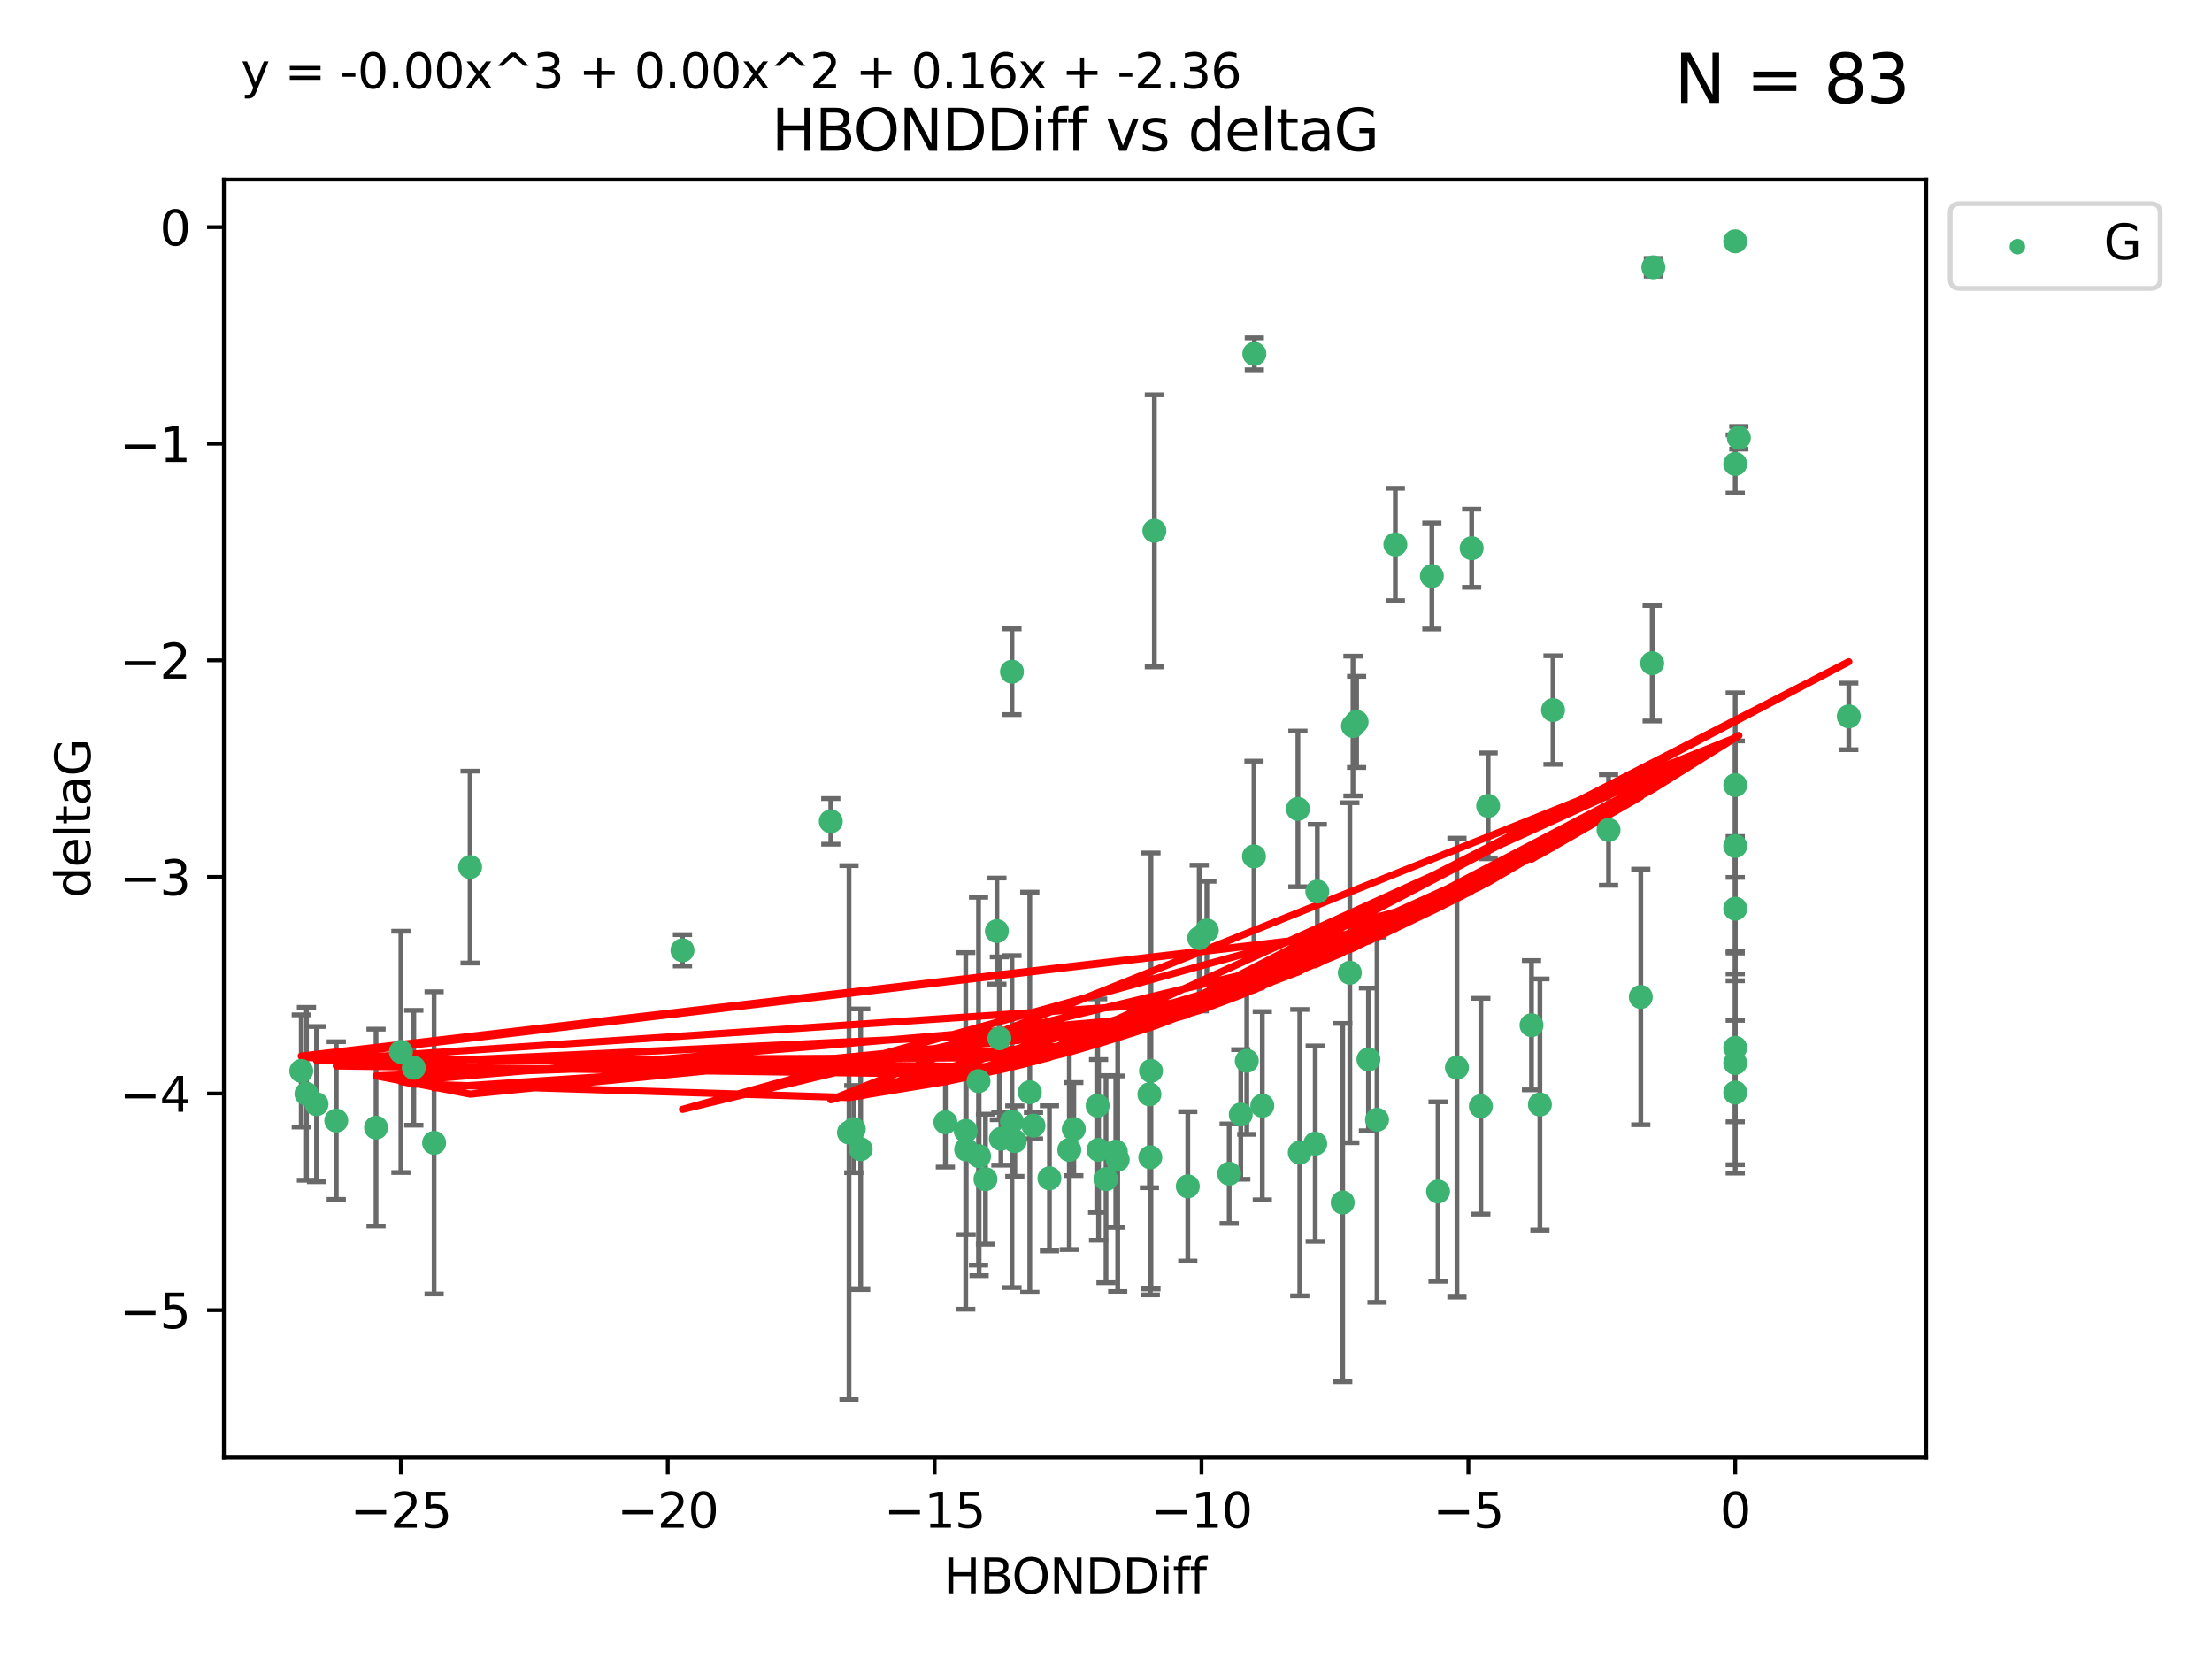<?xml version="1.0" encoding="utf-8" standalone="no"?>
<!DOCTYPE svg PUBLIC "-//W3C//DTD SVG 1.1//EN"
  "http://www.w3.org/Graphics/SVG/1.1/DTD/svg11.dtd">
<svg xmlns:xlink="http://www.w3.org/1999/xlink" width="460.8pt" height="345.6pt" viewBox="0 0 460.8 345.6" xmlns="http://www.w3.org/2000/svg" version="1.1">
 <defs>
  <style type="text/css">*{stroke-linejoin: round; stroke-linecap: butt}</style>
 </defs>
 <g id="figure_1">
  <g id="patch_1">
   <path d="M 0 345.6 
L 460.8 345.6 
L 460.8 0 
L 0 0 
z
" style="fill: #ffffff"/>
  </g>
  <g id="axes_1">
   <g id="patch_2">
    <path d="M 46.64 303.64 
L 401.26 303.64 
L 401.26 37.411 
L 46.64 37.411 
z
" style="fill: #ffffff"/>
   </g>
   <g id="PathCollection_1">
    <defs>
     <path id="mb4bff11834" d="M 0 1.118 
C 0.297 1.118 0.581 1 0.791 0.791 
C 1 0.581 1.118 0.297 1.118 0 
C 1.118 -0.297 1 -0.581 0.791 -0.791 
C 0.581 -1 0.297 -1.118 0 -1.118 
C -0.297 -1.118 -0.581 -1 -0.791 -0.791 
C -1 -0.581 -1.118 -0.297 -1.118 0 
C -1.118 0.297 -1 0.581 -0.791 0.791 
C -0.581 1 -0.297 1.118 0 1.118 
z
" style="stroke: #3cb371"/>
    </defs>
    <g clip-path="url(#p9b38b7ee8f)">
     <use xlink:href="#mb4bff11834" x="223.69" y="235.21" style="fill: #3cb371; stroke: #3cb371"/>
     <use xlink:href="#mb4bff11834" x="230.401" y="245.636" style="fill: #3cb371; stroke: #3cb371"/>
     <use xlink:href="#mb4bff11834" x="179.296" y="239.396" style="fill: #3cb371; stroke: #3cb371"/>
     <use xlink:href="#mb4bff11834" x="239.445" y="227.969" style="fill: #3cb371; stroke: #3cb371"/>
     <use xlink:href="#mb4bff11834" x="70.053" y="233.438" style="fill: #3cb371; stroke: #3cb371"/>
     <use xlink:href="#mb4bff11834" x="203.966" y="240.856" style="fill: #3cb371; stroke: #3cb371"/>
     <use xlink:href="#mb4bff11834" x="177.858" y="235.209" style="fill: #3cb371; stroke: #3cb371"/>
     <use xlink:href="#mb4bff11834" x="279.707" y="250.507" style="fill: #3cb371; stroke: #3cb371"/>
     <use xlink:href="#mb4bff11834" x="256.061" y="244.499" style="fill: #3cb371; stroke: #3cb371"/>
     <use xlink:href="#mb4bff11834" x="65.941" y="230.01" style="fill: #3cb371; stroke: #3cb371"/>
     <use xlink:href="#mb4bff11834" x="218.614" y="245.465" style="fill: #3cb371; stroke: #3cb371"/>
     <use xlink:href="#mb4bff11834" x="201.269" y="239.458" style="fill: #3cb371; stroke: #3cb371"/>
     <use xlink:href="#mb4bff11834" x="247.437" y="247.139" style="fill: #3cb371; stroke: #3cb371"/>
     <use xlink:href="#mb4bff11834" x="83.517" y="219.121" style="fill: #3cb371; stroke: #3cb371"/>
     <use xlink:href="#mb4bff11834" x="86.204" y="222.438" style="fill: #3cb371; stroke: #3cb371"/>
     <use xlink:href="#mb4bff11834" x="176.859" y="235.937" style="fill: #3cb371; stroke: #3cb371"/>
     <use xlink:href="#mb4bff11834" x="196.938" y="233.778" style="fill: #3cb371; stroke: #3cb371"/>
     <use xlink:href="#mb4bff11834" x="203.848" y="225.218" style="fill: #3cb371; stroke: #3cb371"/>
     <use xlink:href="#mb4bff11834" x="222.751" y="239.545" style="fill: #3cb371; stroke: #3cb371"/>
     <use xlink:href="#mb4bff11834" x="78.337" y="234.902" style="fill: #3cb371; stroke: #3cb371"/>
     <use xlink:href="#mb4bff11834" x="97.929" y="180.628" style="fill: #3cb371; stroke: #3cb371"/>
     <use xlink:href="#mb4bff11834" x="239.629" y="241.086" style="fill: #3cb371; stroke: #3cb371"/>
     <use xlink:href="#mb4bff11834" x="228.852" y="239.542" style="fill: #3cb371; stroke: #3cb371"/>
     <use xlink:href="#mb4bff11834" x="90.434" y="238.074" style="fill: #3cb371; stroke: #3cb371"/>
     <use xlink:href="#mb4bff11834" x="228.658" y="230.321" style="fill: #3cb371; stroke: #3cb371"/>
     <use xlink:href="#mb4bff11834" x="201.178" y="235.588" style="fill: #3cb371; stroke: #3cb371"/>
     <use xlink:href="#mb4bff11834" x="214.526" y="227.525" style="fill: #3cb371; stroke: #3cb371"/>
     <use xlink:href="#mb4bff11834" x="211.404" y="237.715" style="fill: #3cb371; stroke: #3cb371"/>
     <use xlink:href="#mb4bff11834" x="251.405" y="193.822" style="fill: #3cb371; stroke: #3cb371"/>
     <use xlink:href="#mb4bff11834" x="258.473" y="232.165" style="fill: #3cb371; stroke: #3cb371"/>
     <use xlink:href="#mb4bff11834" x="232.443" y="239.905" style="fill: #3cb371; stroke: #3cb371"/>
     <use xlink:href="#mb4bff11834" x="385.141" y="149.237" style="fill: #3cb371; stroke: #3cb371"/>
     <use xlink:href="#mb4bff11834" x="240.475" y="110.585" style="fill: #3cb371; stroke: #3cb371"/>
     <use xlink:href="#mb4bff11834" x="270.767" y="240.11" style="fill: #3cb371; stroke: #3cb371"/>
     <use xlink:href="#mb4bff11834" x="208.503" y="237.234" style="fill: #3cb371; stroke: #3cb371"/>
     <use xlink:href="#mb4bff11834" x="262.96" y="230.339" style="fill: #3cb371; stroke: #3cb371"/>
     <use xlink:href="#mb4bff11834" x="205.29" y="245.638" style="fill: #3cb371; stroke: #3cb371"/>
     <use xlink:href="#mb4bff11834" x="259.725" y="220.986" style="fill: #3cb371; stroke: #3cb371"/>
     <use xlink:href="#mb4bff11834" x="249.816" y="195.418" style="fill: #3cb371; stroke: #3cb371"/>
     <use xlink:href="#mb4bff11834" x="207.669" y="193.962" style="fill: #3cb371; stroke: #3cb371"/>
     <use xlink:href="#mb4bff11834" x="210.808" y="233.64" style="fill: #3cb371; stroke: #3cb371"/>
     <use xlink:href="#mb4bff11834" x="261.299" y="73.708" style="fill: #3cb371; stroke: #3cb371"/>
     <use xlink:href="#mb4bff11834" x="335.091" y="172.901" style="fill: #3cb371; stroke: #3cb371"/>
     <use xlink:href="#mb4bff11834" x="232.838" y="241.588" style="fill: #3cb371; stroke: #3cb371"/>
     <use xlink:href="#mb4bff11834" x="215.295" y="234.491" style="fill: #3cb371; stroke: #3cb371"/>
     <use xlink:href="#mb4bff11834" x="286.856" y="233.267" style="fill: #3cb371; stroke: #3cb371"/>
     <use xlink:href="#mb4bff11834" x="299.57" y="248.215" style="fill: #3cb371; stroke: #3cb371"/>
     <use xlink:href="#mb4bff11834" x="208.188" y="216.298" style="fill: #3cb371; stroke: #3cb371"/>
     <use xlink:href="#mb4bff11834" x="62.759" y="223.095" style="fill: #3cb371; stroke: #3cb371"/>
     <use xlink:href="#mb4bff11834" x="290.675" y="113.426" style="fill: #3cb371; stroke: #3cb371"/>
     <use xlink:href="#mb4bff11834" x="63.843" y="227.86" style="fill: #3cb371; stroke: #3cb371"/>
     <use xlink:href="#mb4bff11834" x="210.809" y="139.931" style="fill: #3cb371; stroke: #3cb371"/>
     <use xlink:href="#mb4bff11834" x="361.482" y="227.599" style="fill: #3cb371; stroke: #3cb371"/>
     <use xlink:href="#mb4bff11834" x="310.004" y="167.877" style="fill: #3cb371; stroke: #3cb371"/>
     <use xlink:href="#mb4bff11834" x="281.193" y="202.635" style="fill: #3cb371; stroke: #3cb371"/>
     <use xlink:href="#mb4bff11834" x="361.482" y="50.266" style="fill: #3cb371; stroke: #3cb371"/>
     <use xlink:href="#mb4bff11834" x="261.225" y="178.402" style="fill: #3cb371; stroke: #3cb371"/>
     <use xlink:href="#mb4bff11834" x="323.521" y="147.918" style="fill: #3cb371; stroke: #3cb371"/>
     <use xlink:href="#mb4bff11834" x="239.768" y="223.093" style="fill: #3cb371; stroke: #3cb371"/>
     <use xlink:href="#mb4bff11834" x="282.603" y="150.385" style="fill: #3cb371; stroke: #3cb371"/>
     <use xlink:href="#mb4bff11834" x="281.852" y="151.245" style="fill: #3cb371; stroke: #3cb371"/>
     <use xlink:href="#mb4bff11834" x="142.171" y="197.967" style="fill: #3cb371; stroke: #3cb371"/>
     <use xlink:href="#mb4bff11834" x="306.57" y="114.208" style="fill: #3cb371; stroke: #3cb371"/>
     <use xlink:href="#mb4bff11834" x="303.508" y="222.403" style="fill: #3cb371; stroke: #3cb371"/>
     <use xlink:href="#mb4bff11834" x="298.281" y="119.992" style="fill: #3cb371; stroke: #3cb371"/>
     <use xlink:href="#mb4bff11834" x="361.482" y="189.289" style="fill: #3cb371; stroke: #3cb371"/>
     <use xlink:href="#mb4bff11834" x="285.074" y="220.694" style="fill: #3cb371; stroke: #3cb371"/>
     <use xlink:href="#mb4bff11834" x="341.805" y="207.68" style="fill: #3cb371; stroke: #3cb371"/>
     <use xlink:href="#mb4bff11834" x="320.79" y="230.088" style="fill: #3cb371; stroke: #3cb371"/>
     <use xlink:href="#mb4bff11834" x="361.482" y="176.241" style="fill: #3cb371; stroke: #3cb371"/>
     <use xlink:href="#mb4bff11834" x="344.178" y="138.164" style="fill: #3cb371; stroke: #3cb371"/>
     <use xlink:href="#mb4bff11834" x="274.421" y="185.719" style="fill: #3cb371; stroke: #3cb371"/>
     <use xlink:href="#mb4bff11834" x="361.482" y="221.454" style="fill: #3cb371; stroke: #3cb371"/>
     <use xlink:href="#mb4bff11834" x="273.985" y="238.241" style="fill: #3cb371; stroke: #3cb371"/>
     <use xlink:href="#mb4bff11834" x="308.485" y="230.443" style="fill: #3cb371; stroke: #3cb371"/>
     <use xlink:href="#mb4bff11834" x="361.482" y="163.553" style="fill: #3cb371; stroke: #3cb371"/>
     <use xlink:href="#mb4bff11834" x="319.037" y="213.569" style="fill: #3cb371; stroke: #3cb371"/>
     <use xlink:href="#mb4bff11834" x="361.482" y="96.654" style="fill: #3cb371; stroke: #3cb371"/>
     <use xlink:href="#mb4bff11834" x="344.426" y="55.682" style="fill: #3cb371; stroke: #3cb371"/>
     <use xlink:href="#mb4bff11834" x="362.233" y="91.203" style="fill: #3cb371; stroke: #3cb371"/>
     <use xlink:href="#mb4bff11834" x="270.376" y="168.513" style="fill: #3cb371; stroke: #3cb371"/>
     <use xlink:href="#mb4bff11834" x="173.067" y="171.107" style="fill: #3cb371; stroke: #3cb371"/>
     <use xlink:href="#mb4bff11834" x="361.482" y="218.278" style="fill: #3cb371; stroke: #3cb371"/>
    </g>
   </g>
   <g id="matplotlib.axis_1">
    <g id="xtick_1">
     <g id="line2d_1">
      <defs>
       <path id="medb65de375" d="M 0 0 
L 0 3.5 
" style="stroke: #000000; stroke-width: 0.8"/>
      </defs>
      <g>
       <use xlink:href="#medb65de375" x="83.511" y="303.64" style="stroke: #000000; stroke-width: 0.8"/>
      </g>
     </g>
     <g id="text_1">
      <!-- −25 -->
      <g transform="translate(72.959 318.238)scale(0.1 -0.1)">
       <defs>
        <path id="DejaVuSans-2212" d="M 678 2272 
L 4684 2272 
L 4684 1741 
L 678 1741 
L 678 2272 
z
" transform="scale(0.016)"/>
        <path id="DejaVuSans-32" d="M 1228 531 
L 3431 531 
L 3431 0 
L 469 0 
L 469 531 
Q 828 903 1448 1529 
Q 2069 2156 2228 2338 
Q 2531 2678 2651 2914 
Q 2772 3150 2772 3378 
Q 2772 3750 2511 3984 
Q 2250 4219 1831 4219 
Q 1534 4219 1204 4116 
Q 875 4013 500 3803 
L 500 4441 
Q 881 4594 1212 4672 
Q 1544 4750 1819 4750 
Q 2544 4750 2975 4387 
Q 3406 4025 3406 3419 
Q 3406 3131 3298 2873 
Q 3191 2616 2906 2266 
Q 2828 2175 2409 1742 
Q 1991 1309 1228 531 
z
" transform="scale(0.016)"/>
        <path id="DejaVuSans-35" d="M 691 4666 
L 3169 4666 
L 3169 4134 
L 1269 4134 
L 1269 2991 
Q 1406 3038 1543 3061 
Q 1681 3084 1819 3084 
Q 2600 3084 3056 2656 
Q 3513 2228 3513 1497 
Q 3513 744 3044 326 
Q 2575 -91 1722 -91 
Q 1428 -91 1123 -41 
Q 819 9 494 109 
L 494 744 
Q 775 591 1075 516 
Q 1375 441 1709 441 
Q 2250 441 2565 725 
Q 2881 1009 2881 1497 
Q 2881 1984 2565 2268 
Q 2250 2553 1709 2553 
Q 1456 2553 1204 2497 
Q 953 2441 691 2322 
L 691 4666 
z
" transform="scale(0.016)"/>
       </defs>
       <use xlink:href="#DejaVuSans-2212"/>
       <use xlink:href="#DejaVuSans-32" x="83.789"/>
       <use xlink:href="#DejaVuSans-35" x="147.412"/>
      </g>
     </g>
    </g>
    <g id="xtick_2">
     <g id="line2d_2">
      <g>
       <use xlink:href="#medb65de375" x="139.105" y="303.64" style="stroke: #000000; stroke-width: 0.8"/>
      </g>
     </g>
     <g id="text_2">
      <!-- −20 -->
      <g transform="translate(128.553 318.238)scale(0.1 -0.1)">
       <defs>
        <path id="DejaVuSans-30" d="M 2034 4250 
Q 1547 4250 1301 3770 
Q 1056 3291 1056 2328 
Q 1056 1369 1301 889 
Q 1547 409 2034 409 
Q 2525 409 2770 889 
Q 3016 1369 3016 2328 
Q 3016 3291 2770 3770 
Q 2525 4250 2034 4250 
z
M 2034 4750 
Q 2819 4750 3233 4129 
Q 3647 3509 3647 2328 
Q 3647 1150 3233 529 
Q 2819 -91 2034 -91 
Q 1250 -91 836 529 
Q 422 1150 422 2328 
Q 422 3509 836 4129 
Q 1250 4750 2034 4750 
z
" transform="scale(0.016)"/>
       </defs>
       <use xlink:href="#DejaVuSans-2212"/>
       <use xlink:href="#DejaVuSans-32" x="83.789"/>
       <use xlink:href="#DejaVuSans-30" x="147.412"/>
      </g>
     </g>
    </g>
    <g id="xtick_3">
     <g id="line2d_3">
      <g>
       <use xlink:href="#medb65de375" x="194.7" y="303.64" style="stroke: #000000; stroke-width: 0.8"/>
      </g>
     </g>
     <g id="text_3">
      <!-- −15 -->
      <g transform="translate(184.147 318.238)scale(0.1 -0.1)">
       <defs>
        <path id="DejaVuSans-31" d="M 794 531 
L 1825 531 
L 1825 4091 
L 703 3866 
L 703 4441 
L 1819 4666 
L 2450 4666 
L 2450 531 
L 3481 531 
L 3481 0 
L 794 0 
L 794 531 
z
" transform="scale(0.016)"/>
       </defs>
       <use xlink:href="#DejaVuSans-2212"/>
       <use xlink:href="#DejaVuSans-31" x="83.789"/>
       <use xlink:href="#DejaVuSans-35" x="147.412"/>
      </g>
     </g>
    </g>
    <g id="xtick_4">
     <g id="line2d_4">
      <g>
       <use xlink:href="#medb65de375" x="250.294" y="303.64" style="stroke: #000000; stroke-width: 0.8"/>
      </g>
     </g>
     <g id="text_4">
      <!-- −10 -->
      <g transform="translate(239.742 318.238)scale(0.1 -0.1)">
       <use xlink:href="#DejaVuSans-2212"/>
       <use xlink:href="#DejaVuSans-31" x="83.789"/>
       <use xlink:href="#DejaVuSans-30" x="147.412"/>
      </g>
     </g>
    </g>
    <g id="xtick_5">
     <g id="line2d_5">
      <g>
       <use xlink:href="#medb65de375" x="305.888" y="303.64" style="stroke: #000000; stroke-width: 0.8"/>
      </g>
     </g>
     <g id="text_5">
      <!-- −5 -->
      <g transform="translate(298.517 318.238)scale(0.1 -0.1)">
       <use xlink:href="#DejaVuSans-2212"/>
       <use xlink:href="#DejaVuSans-35" x="83.789"/>
      </g>
     </g>
    </g>
    <g id="xtick_6">
     <g id="line2d_6">
      <g>
       <use xlink:href="#medb65de375" x="361.482" y="303.64" style="stroke: #000000; stroke-width: 0.8"/>
      </g>
     </g>
     <g id="text_6">
      <!-- 0 -->
      <g transform="translate(358.301 318.238)scale(0.1 -0.1)">
       <use xlink:href="#DejaVuSans-30"/>
      </g>
     </g>
    </g>
    <g id="text_7">
     <!-- HBONDDiff -->
     <g transform="translate(196.561 331.917)scale(0.1 -0.1)">
      <defs>
       <path id="DejaVuSans-48" d="M 628 4666 
L 1259 4666 
L 1259 2753 
L 3553 2753 
L 3553 4666 
L 4184 4666 
L 4184 0 
L 3553 0 
L 3553 2222 
L 1259 2222 
L 1259 0 
L 628 0 
L 628 4666 
z
" transform="scale(0.016)"/>
       <path id="DejaVuSans-42" d="M 1259 2228 
L 1259 519 
L 2272 519 
Q 2781 519 3026 730 
Q 3272 941 3272 1375 
Q 3272 1813 3026 2020 
Q 2781 2228 2272 2228 
L 1259 2228 
z
M 1259 4147 
L 1259 2741 
L 2194 2741 
Q 2656 2741 2882 2914 
Q 3109 3088 3109 3444 
Q 3109 3797 2882 3972 
Q 2656 4147 2194 4147 
L 1259 4147 
z
M 628 4666 
L 2241 4666 
Q 2963 4666 3353 4366 
Q 3744 4066 3744 3513 
Q 3744 3084 3544 2831 
Q 3344 2578 2956 2516 
Q 3422 2416 3680 2098 
Q 3938 1781 3938 1306 
Q 3938 681 3513 340 
Q 3088 0 2303 0 
L 628 0 
L 628 4666 
z
" transform="scale(0.016)"/>
       <path id="DejaVuSans-4f" d="M 2522 4238 
Q 1834 4238 1429 3725 
Q 1025 3213 1025 2328 
Q 1025 1447 1429 934 
Q 1834 422 2522 422 
Q 3209 422 3611 934 
Q 4013 1447 4013 2328 
Q 4013 3213 3611 3725 
Q 3209 4238 2522 4238 
z
M 2522 4750 
Q 3503 4750 4090 4092 
Q 4678 3434 4678 2328 
Q 4678 1225 4090 567 
Q 3503 -91 2522 -91 
Q 1538 -91 948 565 
Q 359 1222 359 2328 
Q 359 3434 948 4092 
Q 1538 4750 2522 4750 
z
" transform="scale(0.016)"/>
       <path id="DejaVuSans-4e" d="M 628 4666 
L 1478 4666 
L 3547 763 
L 3547 4666 
L 4159 4666 
L 4159 0 
L 3309 0 
L 1241 3903 
L 1241 0 
L 628 0 
L 628 4666 
z
" transform="scale(0.016)"/>
       <path id="DejaVuSans-44" d="M 1259 4147 
L 1259 519 
L 2022 519 
Q 2988 519 3436 956 
Q 3884 1394 3884 2338 
Q 3884 3275 3436 3711 
Q 2988 4147 2022 4147 
L 1259 4147 
z
M 628 4666 
L 1925 4666 
Q 3281 4666 3915 4102 
Q 4550 3538 4550 2338 
Q 4550 1131 3912 565 
Q 3275 0 1925 0 
L 628 0 
L 628 4666 
z
" transform="scale(0.016)"/>
       <path id="DejaVuSans-69" d="M 603 3500 
L 1178 3500 
L 1178 0 
L 603 0 
L 603 3500 
z
M 603 4863 
L 1178 4863 
L 1178 4134 
L 603 4134 
L 603 4863 
z
" transform="scale(0.016)"/>
       <path id="DejaVuSans-66" d="M 2375 4863 
L 2375 4384 
L 1825 4384 
Q 1516 4384 1395 4259 
Q 1275 4134 1275 3809 
L 1275 3500 
L 2222 3500 
L 2222 3053 
L 1275 3053 
L 1275 0 
L 697 0 
L 697 3053 
L 147 3053 
L 147 3500 
L 697 3500 
L 697 3744 
Q 697 4328 969 4595 
Q 1241 4863 1831 4863 
L 2375 4863 
z
" transform="scale(0.016)"/>
      </defs>
      <use xlink:href="#DejaVuSans-48"/>
      <use xlink:href="#DejaVuSans-42" x="75.195"/>
      <use xlink:href="#DejaVuSans-4f" x="142.049"/>
      <use xlink:href="#DejaVuSans-4e" x="220.76"/>
      <use xlink:href="#DejaVuSans-44" x="295.564"/>
      <use xlink:href="#DejaVuSans-44" x="372.566"/>
      <use xlink:href="#DejaVuSans-69" x="449.568"/>
      <use xlink:href="#DejaVuSans-66" x="477.352"/>
      <use xlink:href="#DejaVuSans-66" x="512.557"/>
     </g>
    </g>
   </g>
   <g id="matplotlib.axis_2">
    <g id="ytick_1">
     <g id="line2d_7">
      <defs>
       <path id="me5fac4bc0a" d="M 0 0 
L -3.5 0 
" style="stroke: #000000; stroke-width: 0.8"/>
      </defs>
      <g>
       <use xlink:href="#me5fac4bc0a" x="46.64" y="272.918" style="stroke: #000000; stroke-width: 0.8"/>
      </g>
     </g>
     <g id="text_8">
      <!-- −5 -->
      <g transform="translate(24.898 276.717)scale(0.1 -0.1)">
       <use xlink:href="#DejaVuSans-2212"/>
       <use xlink:href="#DejaVuSans-35" x="83.789"/>
      </g>
     </g>
    </g>
    <g id="ytick_2">
     <g id="line2d_8">
      <g>
       <use xlink:href="#me5fac4bc0a" x="46.64" y="227.798" style="stroke: #000000; stroke-width: 0.8"/>
      </g>
     </g>
     <g id="text_9">
      <!-- −4 -->
      <g transform="translate(24.898 231.598)scale(0.1 -0.1)">
       <defs>
        <path id="DejaVuSans-34" d="M 2419 4116 
L 825 1625 
L 2419 1625 
L 2419 4116 
z
M 2253 4666 
L 3047 4666 
L 3047 1625 
L 3713 1625 
L 3713 1100 
L 3047 1100 
L 3047 0 
L 2419 0 
L 2419 1100 
L 313 1100 
L 313 1709 
L 2253 4666 
z
" transform="scale(0.016)"/>
       </defs>
       <use xlink:href="#DejaVuSans-2212"/>
       <use xlink:href="#DejaVuSans-34" x="83.789"/>
      </g>
     </g>
    </g>
    <g id="ytick_3">
     <g id="line2d_9">
      <g>
       <use xlink:href="#me5fac4bc0a" x="46.64" y="182.678" style="stroke: #000000; stroke-width: 0.8"/>
      </g>
     </g>
     <g id="text_10">
      <!-- −3 -->
      <g transform="translate(24.898 186.478)scale(0.1 -0.1)">
       <defs>
        <path id="DejaVuSans-33" d="M 2597 2516 
Q 3050 2419 3304 2112 
Q 3559 1806 3559 1356 
Q 3559 666 3084 287 
Q 2609 -91 1734 -91 
Q 1441 -91 1130 -33 
Q 819 25 488 141 
L 488 750 
Q 750 597 1062 519 
Q 1375 441 1716 441 
Q 2309 441 2620 675 
Q 2931 909 2931 1356 
Q 2931 1769 2642 2001 
Q 2353 2234 1838 2234 
L 1294 2234 
L 1294 2753 
L 1863 2753 
Q 2328 2753 2575 2939 
Q 2822 3125 2822 3475 
Q 2822 3834 2567 4026 
Q 2313 4219 1838 4219 
Q 1578 4219 1281 4162 
Q 984 4106 628 3988 
L 628 4550 
Q 988 4650 1302 4700 
Q 1616 4750 1894 4750 
Q 2613 4750 3031 4423 
Q 3450 4097 3450 3541 
Q 3450 3153 3228 2886 
Q 3006 2619 2597 2516 
z
" transform="scale(0.016)"/>
       </defs>
       <use xlink:href="#DejaVuSans-2212"/>
       <use xlink:href="#DejaVuSans-33" x="83.789"/>
      </g>
     </g>
    </g>
    <g id="ytick_4">
     <g id="line2d_10">
      <g>
       <use xlink:href="#me5fac4bc0a" x="46.64" y="137.559" style="stroke: #000000; stroke-width: 0.8"/>
      </g>
     </g>
     <g id="text_11">
      <!-- −2 -->
      <g transform="translate(24.898 141.358)scale(0.1 -0.1)">
       <use xlink:href="#DejaVuSans-2212"/>
       <use xlink:href="#DejaVuSans-32" x="83.789"/>
      </g>
     </g>
    </g>
    <g id="ytick_5">
     <g id="line2d_11">
      <g>
       <use xlink:href="#me5fac4bc0a" x="46.64" y="92.439" style="stroke: #000000; stroke-width: 0.8"/>
      </g>
     </g>
     <g id="text_12">
      <!-- −1 -->
      <g transform="translate(24.898 96.238)scale(0.1 -0.1)">
       <use xlink:href="#DejaVuSans-2212"/>
       <use xlink:href="#DejaVuSans-31" x="83.789"/>
      </g>
     </g>
    </g>
    <g id="ytick_6">
     <g id="line2d_12">
      <g>
       <use xlink:href="#me5fac4bc0a" x="46.64" y="47.319" style="stroke: #000000; stroke-width: 0.8"/>
      </g>
     </g>
     <g id="text_13">
      <!-- 0 -->
      <g transform="translate(33.278 51.118)scale(0.1 -0.1)">
       <use xlink:href="#DejaVuSans-30"/>
      </g>
     </g>
    </g>
    <g id="text_14">
     <!-- deltaG -->
     <g transform="translate(18.818 187.064)rotate(-90)scale(0.1 -0.1)">
      <defs>
       <path id="DejaVuSans-64" d="M 2906 2969 
L 2906 4863 
L 3481 4863 
L 3481 0 
L 2906 0 
L 2906 525 
Q 2725 213 2448 61 
Q 2172 -91 1784 -91 
Q 1150 -91 751 415 
Q 353 922 353 1747 
Q 353 2572 751 3078 
Q 1150 3584 1784 3584 
Q 2172 3584 2448 3432 
Q 2725 3281 2906 2969 
z
M 947 1747 
Q 947 1113 1208 752 
Q 1469 391 1925 391 
Q 2381 391 2643 752 
Q 2906 1113 2906 1747 
Q 2906 2381 2643 2742 
Q 2381 3103 1925 3103 
Q 1469 3103 1208 2742 
Q 947 2381 947 1747 
z
" transform="scale(0.016)"/>
       <path id="DejaVuSans-65" d="M 3597 1894 
L 3597 1613 
L 953 1613 
Q 991 1019 1311 708 
Q 1631 397 2203 397 
Q 2534 397 2845 478 
Q 3156 559 3463 722 
L 3463 178 
Q 3153 47 2828 -22 
Q 2503 -91 2169 -91 
Q 1331 -91 842 396 
Q 353 884 353 1716 
Q 353 2575 817 3079 
Q 1281 3584 2069 3584 
Q 2775 3584 3186 3129 
Q 3597 2675 3597 1894 
z
M 3022 2063 
Q 3016 2534 2758 2815 
Q 2500 3097 2075 3097 
Q 1594 3097 1305 2825 
Q 1016 2553 972 2059 
L 3022 2063 
z
" transform="scale(0.016)"/>
       <path id="DejaVuSans-6c" d="M 603 4863 
L 1178 4863 
L 1178 0 
L 603 0 
L 603 4863 
z
" transform="scale(0.016)"/>
       <path id="DejaVuSans-74" d="M 1172 4494 
L 1172 3500 
L 2356 3500 
L 2356 3053 
L 1172 3053 
L 1172 1153 
Q 1172 725 1289 603 
Q 1406 481 1766 481 
L 2356 481 
L 2356 0 
L 1766 0 
Q 1100 0 847 248 
Q 594 497 594 1153 
L 594 3053 
L 172 3053 
L 172 3500 
L 594 3500 
L 594 4494 
L 1172 4494 
z
" transform="scale(0.016)"/>
       <path id="DejaVuSans-61" d="M 2194 1759 
Q 1497 1759 1228 1600 
Q 959 1441 959 1056 
Q 959 750 1161 570 
Q 1363 391 1709 391 
Q 2188 391 2477 730 
Q 2766 1069 2766 1631 
L 2766 1759 
L 2194 1759 
z
M 3341 1997 
L 3341 0 
L 2766 0 
L 2766 531 
Q 2569 213 2275 61 
Q 1981 -91 1556 -91 
Q 1019 -91 701 211 
Q 384 513 384 1019 
Q 384 1609 779 1909 
Q 1175 2209 1959 2209 
L 2766 2209 
L 2766 2266 
Q 2766 2663 2505 2880 
Q 2244 3097 1772 3097 
Q 1472 3097 1187 3025 
Q 903 2953 641 2809 
L 641 3341 
Q 956 3463 1253 3523 
Q 1550 3584 1831 3584 
Q 2591 3584 2966 3190 
Q 3341 2797 3341 1997 
z
" transform="scale(0.016)"/>
       <path id="DejaVuSans-47" d="M 3809 666 
L 3809 1919 
L 2778 1919 
L 2778 2438 
L 4434 2438 
L 4434 434 
Q 4069 175 3628 42 
Q 3188 -91 2688 -91 
Q 1594 -91 976 548 
Q 359 1188 359 2328 
Q 359 3472 976 4111 
Q 1594 4750 2688 4750 
Q 3144 4750 3555 4637 
Q 3966 4525 4313 4306 
L 4313 3634 
Q 3963 3931 3569 4081 
Q 3175 4231 2741 4231 
Q 1884 4231 1454 3753 
Q 1025 3275 1025 2328 
Q 1025 1384 1454 906 
Q 1884 428 2741 428 
Q 3075 428 3337 486 
Q 3600 544 3809 666 
z
" transform="scale(0.016)"/>
      </defs>
      <use xlink:href="#DejaVuSans-64"/>
      <use xlink:href="#DejaVuSans-65" x="63.477"/>
      <use xlink:href="#DejaVuSans-6c" x="125"/>
      <use xlink:href="#DejaVuSans-74" x="152.783"/>
      <use xlink:href="#DejaVuSans-61" x="191.992"/>
      <use xlink:href="#DejaVuSans-47" x="253.271"/>
     </g>
    </g>
   </g>
   <g id="LineCollection_1">
    <path d="M 223.69 244.896 
L 223.69 225.523 
" clip-path="url(#p9b38b7ee8f)" style="fill: none; stroke: #696969"/>
    <path d="M 230.401 267.198 
L 230.401 224.073 
" clip-path="url(#p9b38b7ee8f)" style="fill: none; stroke: #696969"/>
    <path d="M 179.296 268.614 
L 179.296 210.178 
" clip-path="url(#p9b38b7ee8f)" style="fill: none; stroke: #696969"/>
    <path d="M 239.445 247.429 
L 239.445 208.509 
" clip-path="url(#p9b38b7ee8f)" style="fill: none; stroke: #696969"/>
    <path d="M 70.053 249.866 
L 70.053 217.01 
" clip-path="url(#p9b38b7ee8f)" style="fill: none; stroke: #696969"/>
    <path d="M 203.966 265.736 
L 203.966 215.976 
" clip-path="url(#p9b38b7ee8f)" style="fill: none; stroke: #696969"/>
    <path d="M 177.858 244.293 
L 177.858 226.126 
" clip-path="url(#p9b38b7ee8f)" style="fill: none; stroke: #696969"/>
    <path d="M 279.707 287.827 
L 279.707 213.187 
" clip-path="url(#p9b38b7ee8f)" style="fill: none; stroke: #696969"/>
    <path d="M 256.061 254.873 
L 256.061 234.125 
" clip-path="url(#p9b38b7ee8f)" style="fill: none; stroke: #696969"/>
    <path d="M 65.941 246.181 
L 65.941 213.838 
" clip-path="url(#p9b38b7ee8f)" style="fill: none; stroke: #696969"/>
    <path d="M 218.614 260.581 
L 218.614 230.349 
" clip-path="url(#p9b38b7ee8f)" style="fill: none; stroke: #696969"/>
    <path d="M 201.269 257.155 
L 201.269 221.76 
" clip-path="url(#p9b38b7ee8f)" style="fill: none; stroke: #696969"/>
    <path d="M 247.437 262.704 
L 247.437 231.574 
" clip-path="url(#p9b38b7ee8f)" style="fill: none; stroke: #696969"/>
    <path d="M 83.517 244.252 
L 83.517 193.99 
" clip-path="url(#p9b38b7ee8f)" style="fill: none; stroke: #696969"/>
    <path d="M 86.204 234.399 
L 86.204 210.477 
" clip-path="url(#p9b38b7ee8f)" style="fill: none; stroke: #696969"/>
    <path d="M 176.859 291.539 
L 176.859 180.336 
" clip-path="url(#p9b38b7ee8f)" style="fill: none; stroke: #696969"/>
    <path d="M 196.938 243.123 
L 196.938 224.432 
" clip-path="url(#p9b38b7ee8f)" style="fill: none; stroke: #696969"/>
    <path d="M 203.848 263.519 
L 203.848 186.917 
" clip-path="url(#p9b38b7ee8f)" style="fill: none; stroke: #696969"/>
    <path d="M 222.751 260.283 
L 222.751 218.806 
" clip-path="url(#p9b38b7ee8f)" style="fill: none; stroke: #696969"/>
    <path d="M 78.337 255.409 
L 78.337 214.396 
" clip-path="url(#p9b38b7ee8f)" style="fill: none; stroke: #696969"/>
    <path d="M 97.929 200.612 
L 97.929 160.644 
" clip-path="url(#p9b38b7ee8f)" style="fill: none; stroke: #696969"/>
    <path d="M 239.629 269.728 
L 239.629 212.445 
" clip-path="url(#p9b38b7ee8f)" style="fill: none; stroke: #696969"/>
    <path d="M 228.852 258.359 
L 228.852 220.725 
" clip-path="url(#p9b38b7ee8f)" style="fill: none; stroke: #696969"/>
    <path d="M 90.434 269.539 
L 90.434 206.608 
" clip-path="url(#p9b38b7ee8f)" style="fill: none; stroke: #696969"/>
    <path d="M 228.658 252.551 
L 228.658 208.09 
" clip-path="url(#p9b38b7ee8f)" style="fill: none; stroke: #696969"/>
    <path d="M 201.178 272.729 
L 201.178 198.446 
" clip-path="url(#p9b38b7ee8f)" style="fill: none; stroke: #696969"/>
    <path d="M 214.526 269.191 
L 214.526 185.858 
" clip-path="url(#p9b38b7ee8f)" style="fill: none; stroke: #696969"/>
    <path d="M 211.404 245.053 
L 211.404 230.377 
" clip-path="url(#p9b38b7ee8f)" style="fill: none; stroke: #696969"/>
    <path d="M 251.405 204.051 
L 251.405 183.593 
" clip-path="url(#p9b38b7ee8f)" style="fill: none; stroke: #696969"/>
    <path d="M 258.473 245.672 
L 258.473 218.658 
" clip-path="url(#p9b38b7ee8f)" style="fill: none; stroke: #696969"/>
    <path d="M 232.443 255.67 
L 232.443 224.14 
" clip-path="url(#p9b38b7ee8f)" style="fill: none; stroke: #696969"/>
    <path d="M 385.141 156.175 
L 385.141 142.299 
" clip-path="url(#p9b38b7ee8f)" style="fill: none; stroke: #696969"/>
    <path d="M 240.475 138.926 
L 240.475 82.244 
" clip-path="url(#p9b38b7ee8f)" style="fill: none; stroke: #696969"/>
    <path d="M 270.767 269.924 
L 270.767 210.295 
" clip-path="url(#p9b38b7ee8f)" style="fill: none; stroke: #696969"/>
    <path d="M 208.503 242.726 
L 208.503 231.742 
" clip-path="url(#p9b38b7ee8f)" style="fill: none; stroke: #696969"/>
    <path d="M 262.96 249.949 
L 262.96 210.73 
" clip-path="url(#p9b38b7ee8f)" style="fill: none; stroke: #696969"/>
    <path d="M 205.29 259.171 
L 205.29 232.105 
" clip-path="url(#p9b38b7ee8f)" style="fill: none; stroke: #696969"/>
    <path d="M 259.725 236.302 
L 259.725 205.67 
" clip-path="url(#p9b38b7ee8f)" style="fill: none; stroke: #696969"/>
    <path d="M 249.816 210.604 
L 249.816 180.232 
" clip-path="url(#p9b38b7ee8f)" style="fill: none; stroke: #696969"/>
    <path d="M 207.669 205.006 
L 207.669 182.917 
" clip-path="url(#p9b38b7ee8f)" style="fill: none; stroke: #696969"/>
    <path d="M 210.808 268.206 
L 210.808 199.074 
" clip-path="url(#p9b38b7ee8f)" style="fill: none; stroke: #696969"/>
    <path d="M 261.299 77.029 
L 261.299 70.387 
" clip-path="url(#p9b38b7ee8f)" style="fill: none; stroke: #696969"/>
    <path d="M 335.091 184.419 
L 335.091 161.383 
" clip-path="url(#p9b38b7ee8f)" style="fill: none; stroke: #696969"/>
    <path d="M 232.838 269.045 
L 232.838 214.131 
" clip-path="url(#p9b38b7ee8f)" style="fill: none; stroke: #696969"/>
    <path d="M 215.295 237.236 
L 215.295 231.747 
" clip-path="url(#p9b38b7ee8f)" style="fill: none; stroke: #696969"/>
    <path d="M 286.856 271.293 
L 286.856 195.242 
" clip-path="url(#p9b38b7ee8f)" style="fill: none; stroke: #696969"/>
    <path d="M 299.57 266.897 
L 299.57 229.533 
" clip-path="url(#p9b38b7ee8f)" style="fill: none; stroke: #696969"/>
    <path d="M 208.188 233.251 
L 208.188 199.345 
" clip-path="url(#p9b38b7ee8f)" style="fill: none; stroke: #696969"/>
    <path d="M 62.759 234.78 
L 62.759 211.409 
" clip-path="url(#p9b38b7ee8f)" style="fill: none; stroke: #696969"/>
    <path d="M 290.675 125.126 
L 290.675 101.726 
" clip-path="url(#p9b38b7ee8f)" style="fill: none; stroke: #696969"/>
    <path d="M 63.843 245.871 
L 63.843 209.849 
" clip-path="url(#p9b38b7ee8f)" style="fill: none; stroke: #696969"/>
    <path d="M 210.809 148.86 
L 210.809 131.003 
" clip-path="url(#p9b38b7ee8f)" style="fill: none; stroke: #696969"/>
    <path d="M 361.482 242.632 
L 361.482 212.565 
" clip-path="url(#p9b38b7ee8f)" style="fill: none; stroke: #696969"/>
    <path d="M 310.004 178.901 
L 310.004 156.854 
" clip-path="url(#p9b38b7ee8f)" style="fill: none; stroke: #696969"/>
    <path d="M 281.193 238.046 
L 281.193 167.224 
" clip-path="url(#p9b38b7ee8f)" style="fill: none; stroke: #696969"/>
    <path d="M 361.482 51.019 
L 361.482 49.513 
" clip-path="url(#p9b38b7ee8f)" style="fill: none; stroke: #696969"/>
    <path d="M 261.225 198.246 
L 261.225 158.558 
" clip-path="url(#p9b38b7ee8f)" style="fill: none; stroke: #696969"/>
    <path d="M 323.521 159.22 
L 323.521 136.615 
" clip-path="url(#p9b38b7ee8f)" style="fill: none; stroke: #696969"/>
    <path d="M 239.768 268.493 
L 239.768 177.694 
" clip-path="url(#p9b38b7ee8f)" style="fill: none; stroke: #696969"/>
    <path d="M 282.603 159.879 
L 282.603 140.89 
" clip-path="url(#p9b38b7ee8f)" style="fill: none; stroke: #696969"/>
    <path d="M 281.852 165.798 
L 281.852 136.692 
" clip-path="url(#p9b38b7ee8f)" style="fill: none; stroke: #696969"/>
    <path d="M 142.171 201.228 
L 142.171 194.707 
" clip-path="url(#p9b38b7ee8f)" style="fill: none; stroke: #696969"/>
    <path d="M 306.57 122.343 
L 306.57 106.074 
" clip-path="url(#p9b38b7ee8f)" style="fill: none; stroke: #696969"/>
    <path d="M 303.508 270.191 
L 303.508 174.614 
" clip-path="url(#p9b38b7ee8f)" style="fill: none; stroke: #696969"/>
    <path d="M 298.281 131.03 
L 298.281 108.954 
" clip-path="url(#p9b38b7ee8f)" style="fill: none; stroke: #696969"/>
    <path d="M 361.482 204.314 
L 361.482 174.263 
" clip-path="url(#p9b38b7ee8f)" style="fill: none; stroke: #696969"/>
    <path d="M 285.074 235.555 
L 285.074 205.832 
" clip-path="url(#p9b38b7ee8f)" style="fill: none; stroke: #696969"/>
    <path d="M 341.805 234.3 
L 341.805 181.06 
" clip-path="url(#p9b38b7ee8f)" style="fill: none; stroke: #696969"/>
    <path d="M 320.79 256.245 
L 320.79 203.932 
" clip-path="url(#p9b38b7ee8f)" style="fill: none; stroke: #696969"/>
    <path d="M 361.482 198.125 
L 361.482 154.357 
" clip-path="url(#p9b38b7ee8f)" style="fill: none; stroke: #696969"/>
    <path d="M 344.178 150.199 
L 344.178 126.129 
" clip-path="url(#p9b38b7ee8f)" style="fill: none; stroke: #696969"/>
    <path d="M 274.421 199.71 
L 274.421 171.727 
" clip-path="url(#p9b38b7ee8f)" style="fill: none; stroke: #696969"/>
    <path d="M 361.482 244.379 
L 361.482 198.529 
" clip-path="url(#p9b38b7ee8f)" style="fill: none; stroke: #696969"/>
    <path d="M 273.985 258.591 
L 273.985 217.891 
" clip-path="url(#p9b38b7ee8f)" style="fill: none; stroke: #696969"/>
    <path d="M 308.485 252.918 
L 308.485 207.968 
" clip-path="url(#p9b38b7ee8f)" style="fill: none; stroke: #696969"/>
    <path d="M 361.482 182.778 
L 361.482 144.329 
" clip-path="url(#p9b38b7ee8f)" style="fill: none; stroke: #696969"/>
    <path d="M 319.037 227.037 
L 319.037 200.101 
" clip-path="url(#p9b38b7ee8f)" style="fill: none; stroke: #696969"/>
    <path d="M 361.482 102.717 
L 361.482 90.592 
" clip-path="url(#p9b38b7ee8f)" style="fill: none; stroke: #696969"/>
    <path d="M 344.426 57.528 
L 344.426 53.836 
" clip-path="url(#p9b38b7ee8f)" style="fill: none; stroke: #696969"/>
    <path d="M 362.233 93.561 
L 362.233 88.845 
" clip-path="url(#p9b38b7ee8f)" style="fill: none; stroke: #696969"/>
    <path d="M 270.376 184.728 
L 270.376 152.299 
" clip-path="url(#p9b38b7ee8f)" style="fill: none; stroke: #696969"/>
    <path d="M 173.067 175.859 
L 173.067 166.355 
" clip-path="url(#p9b38b7ee8f)" style="fill: none; stroke: #696969"/>
    <path d="M 361.482 233.678 
L 361.482 202.879 
" clip-path="url(#p9b38b7ee8f)" style="fill: none; stroke: #696969"/>
   </g>
   <g id="line2d_13">
    <defs>
     <path id="mdf9e0285e5" d="M 2 0 
L -2 -0 
" style="stroke: #696969"/>
    </defs>
    <g clip-path="url(#p9b38b7ee8f)">
     <use xlink:href="#mdf9e0285e5" x="223.69" y="244.896" style="fill: #696969; stroke: #696969"/>
     <use xlink:href="#mdf9e0285e5" x="230.401" y="267.198" style="fill: #696969; stroke: #696969"/>
     <use xlink:href="#mdf9e0285e5" x="179.296" y="268.614" style="fill: #696969; stroke: #696969"/>
     <use xlink:href="#mdf9e0285e5" x="239.445" y="247.429" style="fill: #696969; stroke: #696969"/>
     <use xlink:href="#mdf9e0285e5" x="70.053" y="249.866" style="fill: #696969; stroke: #696969"/>
     <use xlink:href="#mdf9e0285e5" x="203.966" y="265.736" style="fill: #696969; stroke: #696969"/>
     <use xlink:href="#mdf9e0285e5" x="177.858" y="244.293" style="fill: #696969; stroke: #696969"/>
     <use xlink:href="#mdf9e0285e5" x="279.707" y="287.827" style="fill: #696969; stroke: #696969"/>
     <use xlink:href="#mdf9e0285e5" x="256.061" y="254.873" style="fill: #696969; stroke: #696969"/>
     <use xlink:href="#mdf9e0285e5" x="65.941" y="246.181" style="fill: #696969; stroke: #696969"/>
     <use xlink:href="#mdf9e0285e5" x="218.614" y="260.581" style="fill: #696969; stroke: #696969"/>
     <use xlink:href="#mdf9e0285e5" x="201.269" y="257.155" style="fill: #696969; stroke: #696969"/>
     <use xlink:href="#mdf9e0285e5" x="247.437" y="262.704" style="fill: #696969; stroke: #696969"/>
     <use xlink:href="#mdf9e0285e5" x="83.517" y="244.252" style="fill: #696969; stroke: #696969"/>
     <use xlink:href="#mdf9e0285e5" x="86.204" y="234.399" style="fill: #696969; stroke: #696969"/>
     <use xlink:href="#mdf9e0285e5" x="176.859" y="291.539" style="fill: #696969; stroke: #696969"/>
     <use xlink:href="#mdf9e0285e5" x="196.938" y="243.123" style="fill: #696969; stroke: #696969"/>
     <use xlink:href="#mdf9e0285e5" x="203.848" y="263.519" style="fill: #696969; stroke: #696969"/>
     <use xlink:href="#mdf9e0285e5" x="222.751" y="260.283" style="fill: #696969; stroke: #696969"/>
     <use xlink:href="#mdf9e0285e5" x="78.337" y="255.409" style="fill: #696969; stroke: #696969"/>
     <use xlink:href="#mdf9e0285e5" x="97.929" y="200.612" style="fill: #696969; stroke: #696969"/>
     <use xlink:href="#mdf9e0285e5" x="239.629" y="269.728" style="fill: #696969; stroke: #696969"/>
     <use xlink:href="#mdf9e0285e5" x="228.852" y="258.359" style="fill: #696969; stroke: #696969"/>
     <use xlink:href="#mdf9e0285e5" x="90.434" y="269.539" style="fill: #696969; stroke: #696969"/>
     <use xlink:href="#mdf9e0285e5" x="228.658" y="252.551" style="fill: #696969; stroke: #696969"/>
     <use xlink:href="#mdf9e0285e5" x="201.178" y="272.729" style="fill: #696969; stroke: #696969"/>
     <use xlink:href="#mdf9e0285e5" x="214.526" y="269.191" style="fill: #696969; stroke: #696969"/>
     <use xlink:href="#mdf9e0285e5" x="211.404" y="245.053" style="fill: #696969; stroke: #696969"/>
     <use xlink:href="#mdf9e0285e5" x="251.405" y="204.051" style="fill: #696969; stroke: #696969"/>
     <use xlink:href="#mdf9e0285e5" x="258.473" y="245.672" style="fill: #696969; stroke: #696969"/>
     <use xlink:href="#mdf9e0285e5" x="232.443" y="255.67" style="fill: #696969; stroke: #696969"/>
     <use xlink:href="#mdf9e0285e5" x="385.141" y="156.175" style="fill: #696969; stroke: #696969"/>
     <use xlink:href="#mdf9e0285e5" x="240.475" y="138.926" style="fill: #696969; stroke: #696969"/>
     <use xlink:href="#mdf9e0285e5" x="270.767" y="269.924" style="fill: #696969; stroke: #696969"/>
     <use xlink:href="#mdf9e0285e5" x="208.503" y="242.726" style="fill: #696969; stroke: #696969"/>
     <use xlink:href="#mdf9e0285e5" x="262.96" y="249.949" style="fill: #696969; stroke: #696969"/>
     <use xlink:href="#mdf9e0285e5" x="205.29" y="259.171" style="fill: #696969; stroke: #696969"/>
     <use xlink:href="#mdf9e0285e5" x="259.725" y="236.302" style="fill: #696969; stroke: #696969"/>
     <use xlink:href="#mdf9e0285e5" x="249.816" y="210.604" style="fill: #696969; stroke: #696969"/>
     <use xlink:href="#mdf9e0285e5" x="207.669" y="205.006" style="fill: #696969; stroke: #696969"/>
     <use xlink:href="#mdf9e0285e5" x="210.808" y="268.206" style="fill: #696969; stroke: #696969"/>
     <use xlink:href="#mdf9e0285e5" x="261.299" y="77.029" style="fill: #696969; stroke: #696969"/>
     <use xlink:href="#mdf9e0285e5" x="335.091" y="184.419" style="fill: #696969; stroke: #696969"/>
     <use xlink:href="#mdf9e0285e5" x="232.838" y="269.045" style="fill: #696969; stroke: #696969"/>
     <use xlink:href="#mdf9e0285e5" x="215.295" y="237.236" style="fill: #696969; stroke: #696969"/>
     <use xlink:href="#mdf9e0285e5" x="286.856" y="271.293" style="fill: #696969; stroke: #696969"/>
     <use xlink:href="#mdf9e0285e5" x="299.57" y="266.897" style="fill: #696969; stroke: #696969"/>
     <use xlink:href="#mdf9e0285e5" x="208.188" y="233.251" style="fill: #696969; stroke: #696969"/>
     <use xlink:href="#mdf9e0285e5" x="62.759" y="234.78" style="fill: #696969; stroke: #696969"/>
     <use xlink:href="#mdf9e0285e5" x="290.675" y="125.126" style="fill: #696969; stroke: #696969"/>
     <use xlink:href="#mdf9e0285e5" x="63.843" y="245.871" style="fill: #696969; stroke: #696969"/>
     <use xlink:href="#mdf9e0285e5" x="210.809" y="148.86" style="fill: #696969; stroke: #696969"/>
     <use xlink:href="#mdf9e0285e5" x="361.482" y="242.632" style="fill: #696969; stroke: #696969"/>
     <use xlink:href="#mdf9e0285e5" x="310.004" y="178.901" style="fill: #696969; stroke: #696969"/>
     <use xlink:href="#mdf9e0285e5" x="281.193" y="238.046" style="fill: #696969; stroke: #696969"/>
     <use xlink:href="#mdf9e0285e5" x="361.482" y="51.019" style="fill: #696969; stroke: #696969"/>
     <use xlink:href="#mdf9e0285e5" x="261.225" y="198.246" style="fill: #696969; stroke: #696969"/>
     <use xlink:href="#mdf9e0285e5" x="323.521" y="159.22" style="fill: #696969; stroke: #696969"/>
     <use xlink:href="#mdf9e0285e5" x="239.768" y="268.493" style="fill: #696969; stroke: #696969"/>
     <use xlink:href="#mdf9e0285e5" x="282.603" y="159.879" style="fill: #696969; stroke: #696969"/>
     <use xlink:href="#mdf9e0285e5" x="281.852" y="165.798" style="fill: #696969; stroke: #696969"/>
     <use xlink:href="#mdf9e0285e5" x="142.171" y="201.228" style="fill: #696969; stroke: #696969"/>
     <use xlink:href="#mdf9e0285e5" x="306.57" y="122.343" style="fill: #696969; stroke: #696969"/>
     <use xlink:href="#mdf9e0285e5" x="303.508" y="270.191" style="fill: #696969; stroke: #696969"/>
     <use xlink:href="#mdf9e0285e5" x="298.281" y="131.03" style="fill: #696969; stroke: #696969"/>
     <use xlink:href="#mdf9e0285e5" x="361.482" y="204.314" style="fill: #696969; stroke: #696969"/>
     <use xlink:href="#mdf9e0285e5" x="285.074" y="235.555" style="fill: #696969; stroke: #696969"/>
     <use xlink:href="#mdf9e0285e5" x="341.805" y="234.3" style="fill: #696969; stroke: #696969"/>
     <use xlink:href="#mdf9e0285e5" x="320.79" y="256.245" style="fill: #696969; stroke: #696969"/>
     <use xlink:href="#mdf9e0285e5" x="361.482" y="198.125" style="fill: #696969; stroke: #696969"/>
     <use xlink:href="#mdf9e0285e5" x="344.178" y="150.199" style="fill: #696969; stroke: #696969"/>
     <use xlink:href="#mdf9e0285e5" x="274.421" y="199.71" style="fill: #696969; stroke: #696969"/>
     <use xlink:href="#mdf9e0285e5" x="361.482" y="244.379" style="fill: #696969; stroke: #696969"/>
     <use xlink:href="#mdf9e0285e5" x="273.985" y="258.591" style="fill: #696969; stroke: #696969"/>
     <use xlink:href="#mdf9e0285e5" x="308.485" y="252.918" style="fill: #696969; stroke: #696969"/>
     <use xlink:href="#mdf9e0285e5" x="361.482" y="182.778" style="fill: #696969; stroke: #696969"/>
     <use xlink:href="#mdf9e0285e5" x="319.037" y="227.037" style="fill: #696969; stroke: #696969"/>
     <use xlink:href="#mdf9e0285e5" x="361.482" y="102.717" style="fill: #696969; stroke: #696969"/>
     <use xlink:href="#mdf9e0285e5" x="344.426" y="57.528" style="fill: #696969; stroke: #696969"/>
     <use xlink:href="#mdf9e0285e5" x="362.233" y="93.561" style="fill: #696969; stroke: #696969"/>
     <use xlink:href="#mdf9e0285e5" x="270.376" y="184.728" style="fill: #696969; stroke: #696969"/>
     <use xlink:href="#mdf9e0285e5" x="173.067" y="175.859" style="fill: #696969; stroke: #696969"/>
     <use xlink:href="#mdf9e0285e5" x="361.482" y="233.678" style="fill: #696969; stroke: #696969"/>
    </g>
   </g>
   <g id="line2d_14">
    <g clip-path="url(#p9b38b7ee8f)">
     <use xlink:href="#mdf9e0285e5" x="223.69" y="225.523" style="fill: #696969; stroke: #696969"/>
     <use xlink:href="#mdf9e0285e5" x="230.401" y="224.073" style="fill: #696969; stroke: #696969"/>
     <use xlink:href="#mdf9e0285e5" x="179.296" y="210.178" style="fill: #696969; stroke: #696969"/>
     <use xlink:href="#mdf9e0285e5" x="239.445" y="208.509" style="fill: #696969; stroke: #696969"/>
     <use xlink:href="#mdf9e0285e5" x="70.053" y="217.01" style="fill: #696969; stroke: #696969"/>
     <use xlink:href="#mdf9e0285e5" x="203.966" y="215.976" style="fill: #696969; stroke: #696969"/>
     <use xlink:href="#mdf9e0285e5" x="177.858" y="226.126" style="fill: #696969; stroke: #696969"/>
     <use xlink:href="#mdf9e0285e5" x="279.707" y="213.187" style="fill: #696969; stroke: #696969"/>
     <use xlink:href="#mdf9e0285e5" x="256.061" y="234.125" style="fill: #696969; stroke: #696969"/>
     <use xlink:href="#mdf9e0285e5" x="65.941" y="213.838" style="fill: #696969; stroke: #696969"/>
     <use xlink:href="#mdf9e0285e5" x="218.614" y="230.349" style="fill: #696969; stroke: #696969"/>
     <use xlink:href="#mdf9e0285e5" x="201.269" y="221.76" style="fill: #696969; stroke: #696969"/>
     <use xlink:href="#mdf9e0285e5" x="247.437" y="231.574" style="fill: #696969; stroke: #696969"/>
     <use xlink:href="#mdf9e0285e5" x="83.517" y="193.99" style="fill: #696969; stroke: #696969"/>
     <use xlink:href="#mdf9e0285e5" x="86.204" y="210.477" style="fill: #696969; stroke: #696969"/>
     <use xlink:href="#mdf9e0285e5" x="176.859" y="180.336" style="fill: #696969; stroke: #696969"/>
     <use xlink:href="#mdf9e0285e5" x="196.938" y="224.432" style="fill: #696969; stroke: #696969"/>
     <use xlink:href="#mdf9e0285e5" x="203.848" y="186.917" style="fill: #696969; stroke: #696969"/>
     <use xlink:href="#mdf9e0285e5" x="222.751" y="218.806" style="fill: #696969; stroke: #696969"/>
     <use xlink:href="#mdf9e0285e5" x="78.337" y="214.396" style="fill: #696969; stroke: #696969"/>
     <use xlink:href="#mdf9e0285e5" x="97.929" y="160.644" style="fill: #696969; stroke: #696969"/>
     <use xlink:href="#mdf9e0285e5" x="239.629" y="212.445" style="fill: #696969; stroke: #696969"/>
     <use xlink:href="#mdf9e0285e5" x="228.852" y="220.725" style="fill: #696969; stroke: #696969"/>
     <use xlink:href="#mdf9e0285e5" x="90.434" y="206.608" style="fill: #696969; stroke: #696969"/>
     <use xlink:href="#mdf9e0285e5" x="228.658" y="208.09" style="fill: #696969; stroke: #696969"/>
     <use xlink:href="#mdf9e0285e5" x="201.178" y="198.446" style="fill: #696969; stroke: #696969"/>
     <use xlink:href="#mdf9e0285e5" x="214.526" y="185.858" style="fill: #696969; stroke: #696969"/>
     <use xlink:href="#mdf9e0285e5" x="211.404" y="230.377" style="fill: #696969; stroke: #696969"/>
     <use xlink:href="#mdf9e0285e5" x="251.405" y="183.593" style="fill: #696969; stroke: #696969"/>
     <use xlink:href="#mdf9e0285e5" x="258.473" y="218.658" style="fill: #696969; stroke: #696969"/>
     <use xlink:href="#mdf9e0285e5" x="232.443" y="224.14" style="fill: #696969; stroke: #696969"/>
     <use xlink:href="#mdf9e0285e5" x="385.141" y="142.299" style="fill: #696969; stroke: #696969"/>
     <use xlink:href="#mdf9e0285e5" x="240.475" y="82.244" style="fill: #696969; stroke: #696969"/>
     <use xlink:href="#mdf9e0285e5" x="270.767" y="210.295" style="fill: #696969; stroke: #696969"/>
     <use xlink:href="#mdf9e0285e5" x="208.503" y="231.742" style="fill: #696969; stroke: #696969"/>
     <use xlink:href="#mdf9e0285e5" x="262.96" y="210.73" style="fill: #696969; stroke: #696969"/>
     <use xlink:href="#mdf9e0285e5" x="205.29" y="232.105" style="fill: #696969; stroke: #696969"/>
     <use xlink:href="#mdf9e0285e5" x="259.725" y="205.67" style="fill: #696969; stroke: #696969"/>
     <use xlink:href="#mdf9e0285e5" x="249.816" y="180.232" style="fill: #696969; stroke: #696969"/>
     <use xlink:href="#mdf9e0285e5" x="207.669" y="182.917" style="fill: #696969; stroke: #696969"/>
     <use xlink:href="#mdf9e0285e5" x="210.808" y="199.074" style="fill: #696969; stroke: #696969"/>
     <use xlink:href="#mdf9e0285e5" x="261.299" y="70.387" style="fill: #696969; stroke: #696969"/>
     <use xlink:href="#mdf9e0285e5" x="335.091" y="161.383" style="fill: #696969; stroke: #696969"/>
     <use xlink:href="#mdf9e0285e5" x="232.838" y="214.131" style="fill: #696969; stroke: #696969"/>
     <use xlink:href="#mdf9e0285e5" x="215.295" y="231.747" style="fill: #696969; stroke: #696969"/>
     <use xlink:href="#mdf9e0285e5" x="286.856" y="195.242" style="fill: #696969; stroke: #696969"/>
     <use xlink:href="#mdf9e0285e5" x="299.57" y="229.533" style="fill: #696969; stroke: #696969"/>
     <use xlink:href="#mdf9e0285e5" x="208.188" y="199.345" style="fill: #696969; stroke: #696969"/>
     <use xlink:href="#mdf9e0285e5" x="62.759" y="211.409" style="fill: #696969; stroke: #696969"/>
     <use xlink:href="#mdf9e0285e5" x="290.675" y="101.726" style="fill: #696969; stroke: #696969"/>
     <use xlink:href="#mdf9e0285e5" x="63.843" y="209.849" style="fill: #696969; stroke: #696969"/>
     <use xlink:href="#mdf9e0285e5" x="210.809" y="131.003" style="fill: #696969; stroke: #696969"/>
     <use xlink:href="#mdf9e0285e5" x="361.482" y="212.565" style="fill: #696969; stroke: #696969"/>
     <use xlink:href="#mdf9e0285e5" x="310.004" y="156.854" style="fill: #696969; stroke: #696969"/>
     <use xlink:href="#mdf9e0285e5" x="281.193" y="167.224" style="fill: #696969; stroke: #696969"/>
     <use xlink:href="#mdf9e0285e5" x="361.482" y="49.513" style="fill: #696969; stroke: #696969"/>
     <use xlink:href="#mdf9e0285e5" x="261.225" y="158.558" style="fill: #696969; stroke: #696969"/>
     <use xlink:href="#mdf9e0285e5" x="323.521" y="136.615" style="fill: #696969; stroke: #696969"/>
     <use xlink:href="#mdf9e0285e5" x="239.768" y="177.694" style="fill: #696969; stroke: #696969"/>
     <use xlink:href="#mdf9e0285e5" x="282.603" y="140.89" style="fill: #696969; stroke: #696969"/>
     <use xlink:href="#mdf9e0285e5" x="281.852" y="136.692" style="fill: #696969; stroke: #696969"/>
     <use xlink:href="#mdf9e0285e5" x="142.171" y="194.707" style="fill: #696969; stroke: #696969"/>
     <use xlink:href="#mdf9e0285e5" x="306.57" y="106.074" style="fill: #696969; stroke: #696969"/>
     <use xlink:href="#mdf9e0285e5" x="303.508" y="174.614" style="fill: #696969; stroke: #696969"/>
     <use xlink:href="#mdf9e0285e5" x="298.281" y="108.954" style="fill: #696969; stroke: #696969"/>
     <use xlink:href="#mdf9e0285e5" x="361.482" y="174.263" style="fill: #696969; stroke: #696969"/>
     <use xlink:href="#mdf9e0285e5" x="285.074" y="205.832" style="fill: #696969; stroke: #696969"/>
     <use xlink:href="#mdf9e0285e5" x="341.805" y="181.06" style="fill: #696969; stroke: #696969"/>
     <use xlink:href="#mdf9e0285e5" x="320.79" y="203.932" style="fill: #696969; stroke: #696969"/>
     <use xlink:href="#mdf9e0285e5" x="361.482" y="154.357" style="fill: #696969; stroke: #696969"/>
     <use xlink:href="#mdf9e0285e5" x="344.178" y="126.129" style="fill: #696969; stroke: #696969"/>
     <use xlink:href="#mdf9e0285e5" x="274.421" y="171.727" style="fill: #696969; stroke: #696969"/>
     <use xlink:href="#mdf9e0285e5" x="361.482" y="198.529" style="fill: #696969; stroke: #696969"/>
     <use xlink:href="#mdf9e0285e5" x="273.985" y="217.891" style="fill: #696969; stroke: #696969"/>
     <use xlink:href="#mdf9e0285e5" x="308.485" y="207.968" style="fill: #696969; stroke: #696969"/>
     <use xlink:href="#mdf9e0285e5" x="361.482" y="144.329" style="fill: #696969; stroke: #696969"/>
     <use xlink:href="#mdf9e0285e5" x="319.037" y="200.101" style="fill: #696969; stroke: #696969"/>
     <use xlink:href="#mdf9e0285e5" x="361.482" y="90.592" style="fill: #696969; stroke: #696969"/>
     <use xlink:href="#mdf9e0285e5" x="344.426" y="53.836" style="fill: #696969; stroke: #696969"/>
     <use xlink:href="#mdf9e0285e5" x="362.233" y="88.845" style="fill: #696969; stroke: #696969"/>
     <use xlink:href="#mdf9e0285e5" x="270.376" y="152.299" style="fill: #696969; stroke: #696969"/>
     <use xlink:href="#mdf9e0285e5" x="173.067" y="166.355" style="fill: #696969; stroke: #696969"/>
     <use xlink:href="#mdf9e0285e5" x="361.482" y="202.879" style="fill: #696969; stroke: #696969"/>
    </g>
   </g>
   <g id="line2d_15">
    <path d="M 223.69 218.911 
L 230.401 216.951 
L 179.296 228.301 
L 239.445 214.094 
L 70.053 222.053 
L 203.966 223.864 
L 177.858 228.498 
L 279.707 198.489 
L 256.061 208.214 
L 65.941 220.924 
L 218.614 220.302 
L 201.269 224.446 
L 247.437 211.366 
L 83.517 225.272 
L 86.204 225.828 
L 176.859 228.63 
L 196.938 225.331 
L 203.848 223.89 
L 222.751 219.175 
L 78.337 224.119 
L 97.929 227.92 
L 239.629 214.033 
L 228.852 217.416 
L 90.434 226.645 
L 228.658 217.473 
L 201.178 224.465 
L 214.526 221.364 
L 211.404 222.14 
L 251.405 209.942 
L 258.473 207.294 
L 232.443 216.327 
L 385.141 137.858 
L 240.475 213.753 
L 270.767 202.349 
L 208.503 222.834 
L 262.96 205.538 
L 205.29 223.57 
L 259.725 206.81 
L 249.816 210.518 
L 207.669 223.028 
L 210.808 222.285 
L 261.299 206.195 
L 335.091 169.923 
L 232.838 216.205 
L 215.295 221.169 
L 286.856 195.247 
L 299.57 189.144 
L 208.188 222.907 
L 62.759 220.002 
L 290.675 193.458 
L 63.843 220.321 
L 210.809 222.285 
L 361.482 153.7 
L 310.004 183.824 
L 281.193 197.826 
L 361.482 153.7 
L 261.225 206.224 
L 323.521 176.524 
L 239.768 213.987 
L 282.603 197.192 
L 281.852 197.531 
L 142.171 231.094 
L 306.57 185.606 
L 303.508 187.169 
L 298.281 189.783 
L 361.482 153.7 
L 285.074 196.068 
L 341.805 165.947 
L 320.79 178.036 
L 361.482 153.7 
L 344.178 164.516 
L 274.421 200.798 
L 361.482 153.7 
L 273.985 200.985 
L 308.485 184.615 
L 361.482 153.7 
L 319.037 178.996 
L 361.482 153.7 
L 344.426 164.366 
L 362.233 153.216 
L 270.376 202.513 
L 173.067 229.102 
L 361.482 153.7 
" clip-path="url(#p9b38b7ee8f)" style="fill: none; stroke: #ff0000; stroke-width: 1.5; stroke-linecap: square"/>
   </g>
   <g id="line2d_16">
    <defs>
     <path id="m601f967af2" d="M 0 2 
C 0.53 2 1.039 1.789 1.414 1.414 
C 1.789 1.039 2 0.53 2 0 
C 2 -0.53 1.789 -1.039 1.414 -1.414 
C 1.039 -1.789 0.53 -2 0 -2 
C -0.53 -2 -1.039 -1.789 -1.414 -1.414 
C -1.789 -1.039 -2 -0.53 -2 0 
C -2 0.53 -1.789 1.039 -1.414 1.414 
C -1.039 1.789 -0.53 2 0 2 
z
" style="stroke: #3cb371"/>
    </defs>
    <g clip-path="url(#p9b38b7ee8f)">
     <use xlink:href="#m601f967af2" x="223.69" y="235.21" style="fill: #3cb371; stroke: #3cb371"/>
     <use xlink:href="#m601f967af2" x="230.401" y="245.636" style="fill: #3cb371; stroke: #3cb371"/>
     <use xlink:href="#m601f967af2" x="179.296" y="239.396" style="fill: #3cb371; stroke: #3cb371"/>
     <use xlink:href="#m601f967af2" x="239.445" y="227.969" style="fill: #3cb371; stroke: #3cb371"/>
     <use xlink:href="#m601f967af2" x="70.053" y="233.438" style="fill: #3cb371; stroke: #3cb371"/>
     <use xlink:href="#m601f967af2" x="203.966" y="240.856" style="fill: #3cb371; stroke: #3cb371"/>
     <use xlink:href="#m601f967af2" x="177.858" y="235.209" style="fill: #3cb371; stroke: #3cb371"/>
     <use xlink:href="#m601f967af2" x="279.707" y="250.507" style="fill: #3cb371; stroke: #3cb371"/>
     <use xlink:href="#m601f967af2" x="256.061" y="244.499" style="fill: #3cb371; stroke: #3cb371"/>
     <use xlink:href="#m601f967af2" x="65.941" y="230.01" style="fill: #3cb371; stroke: #3cb371"/>
     <use xlink:href="#m601f967af2" x="218.614" y="245.465" style="fill: #3cb371; stroke: #3cb371"/>
     <use xlink:href="#m601f967af2" x="201.269" y="239.458" style="fill: #3cb371; stroke: #3cb371"/>
     <use xlink:href="#m601f967af2" x="247.437" y="247.139" style="fill: #3cb371; stroke: #3cb371"/>
     <use xlink:href="#m601f967af2" x="83.517" y="219.121" style="fill: #3cb371; stroke: #3cb371"/>
     <use xlink:href="#m601f967af2" x="86.204" y="222.438" style="fill: #3cb371; stroke: #3cb371"/>
     <use xlink:href="#m601f967af2" x="176.859" y="235.937" style="fill: #3cb371; stroke: #3cb371"/>
     <use xlink:href="#m601f967af2" x="196.938" y="233.778" style="fill: #3cb371; stroke: #3cb371"/>
     <use xlink:href="#m601f967af2" x="203.848" y="225.218" style="fill: #3cb371; stroke: #3cb371"/>
     <use xlink:href="#m601f967af2" x="222.751" y="239.545" style="fill: #3cb371; stroke: #3cb371"/>
     <use xlink:href="#m601f967af2" x="78.337" y="234.902" style="fill: #3cb371; stroke: #3cb371"/>
     <use xlink:href="#m601f967af2" x="97.929" y="180.628" style="fill: #3cb371; stroke: #3cb371"/>
     <use xlink:href="#m601f967af2" x="239.629" y="241.086" style="fill: #3cb371; stroke: #3cb371"/>
     <use xlink:href="#m601f967af2" x="228.852" y="239.542" style="fill: #3cb371; stroke: #3cb371"/>
     <use xlink:href="#m601f967af2" x="90.434" y="238.074" style="fill: #3cb371; stroke: #3cb371"/>
     <use xlink:href="#m601f967af2" x="228.658" y="230.321" style="fill: #3cb371; stroke: #3cb371"/>
     <use xlink:href="#m601f967af2" x="201.178" y="235.588" style="fill: #3cb371; stroke: #3cb371"/>
     <use xlink:href="#m601f967af2" x="214.526" y="227.525" style="fill: #3cb371; stroke: #3cb371"/>
     <use xlink:href="#m601f967af2" x="211.404" y="237.715" style="fill: #3cb371; stroke: #3cb371"/>
     <use xlink:href="#m601f967af2" x="251.405" y="193.822" style="fill: #3cb371; stroke: #3cb371"/>
     <use xlink:href="#m601f967af2" x="258.473" y="232.165" style="fill: #3cb371; stroke: #3cb371"/>
     <use xlink:href="#m601f967af2" x="232.443" y="239.905" style="fill: #3cb371; stroke: #3cb371"/>
     <use xlink:href="#m601f967af2" x="385.141" y="149.237" style="fill: #3cb371; stroke: #3cb371"/>
     <use xlink:href="#m601f967af2" x="240.475" y="110.585" style="fill: #3cb371; stroke: #3cb371"/>
     <use xlink:href="#m601f967af2" x="270.767" y="240.11" style="fill: #3cb371; stroke: #3cb371"/>
     <use xlink:href="#m601f967af2" x="208.503" y="237.234" style="fill: #3cb371; stroke: #3cb371"/>
     <use xlink:href="#m601f967af2" x="262.96" y="230.339" style="fill: #3cb371; stroke: #3cb371"/>
     <use xlink:href="#m601f967af2" x="205.29" y="245.638" style="fill: #3cb371; stroke: #3cb371"/>
     <use xlink:href="#m601f967af2" x="259.725" y="220.986" style="fill: #3cb371; stroke: #3cb371"/>
     <use xlink:href="#m601f967af2" x="249.816" y="195.418" style="fill: #3cb371; stroke: #3cb371"/>
     <use xlink:href="#m601f967af2" x="207.669" y="193.962" style="fill: #3cb371; stroke: #3cb371"/>
     <use xlink:href="#m601f967af2" x="210.808" y="233.64" style="fill: #3cb371; stroke: #3cb371"/>
     <use xlink:href="#m601f967af2" x="261.299" y="73.708" style="fill: #3cb371; stroke: #3cb371"/>
     <use xlink:href="#m601f967af2" x="335.091" y="172.901" style="fill: #3cb371; stroke: #3cb371"/>
     <use xlink:href="#m601f967af2" x="232.838" y="241.588" style="fill: #3cb371; stroke: #3cb371"/>
     <use xlink:href="#m601f967af2" x="215.295" y="234.491" style="fill: #3cb371; stroke: #3cb371"/>
     <use xlink:href="#m601f967af2" x="286.856" y="233.267" style="fill: #3cb371; stroke: #3cb371"/>
     <use xlink:href="#m601f967af2" x="299.57" y="248.215" style="fill: #3cb371; stroke: #3cb371"/>
     <use xlink:href="#m601f967af2" x="208.188" y="216.298" style="fill: #3cb371; stroke: #3cb371"/>
     <use xlink:href="#m601f967af2" x="62.759" y="223.095" style="fill: #3cb371; stroke: #3cb371"/>
     <use xlink:href="#m601f967af2" x="290.675" y="113.426" style="fill: #3cb371; stroke: #3cb371"/>
     <use xlink:href="#m601f967af2" x="63.843" y="227.86" style="fill: #3cb371; stroke: #3cb371"/>
     <use xlink:href="#m601f967af2" x="210.809" y="139.931" style="fill: #3cb371; stroke: #3cb371"/>
     <use xlink:href="#m601f967af2" x="361.482" y="227.599" style="fill: #3cb371; stroke: #3cb371"/>
     <use xlink:href="#m601f967af2" x="310.004" y="167.877" style="fill: #3cb371; stroke: #3cb371"/>
     <use xlink:href="#m601f967af2" x="281.193" y="202.635" style="fill: #3cb371; stroke: #3cb371"/>
     <use xlink:href="#m601f967af2" x="361.482" y="50.266" style="fill: #3cb371; stroke: #3cb371"/>
     <use xlink:href="#m601f967af2" x="261.225" y="178.402" style="fill: #3cb371; stroke: #3cb371"/>
     <use xlink:href="#m601f967af2" x="323.521" y="147.918" style="fill: #3cb371; stroke: #3cb371"/>
     <use xlink:href="#m601f967af2" x="239.768" y="223.093" style="fill: #3cb371; stroke: #3cb371"/>
     <use xlink:href="#m601f967af2" x="282.603" y="150.385" style="fill: #3cb371; stroke: #3cb371"/>
     <use xlink:href="#m601f967af2" x="281.852" y="151.245" style="fill: #3cb371; stroke: #3cb371"/>
     <use xlink:href="#m601f967af2" x="142.171" y="197.967" style="fill: #3cb371; stroke: #3cb371"/>
     <use xlink:href="#m601f967af2" x="306.57" y="114.208" style="fill: #3cb371; stroke: #3cb371"/>
     <use xlink:href="#m601f967af2" x="303.508" y="222.403" style="fill: #3cb371; stroke: #3cb371"/>
     <use xlink:href="#m601f967af2" x="298.281" y="119.992" style="fill: #3cb371; stroke: #3cb371"/>
     <use xlink:href="#m601f967af2" x="361.482" y="189.289" style="fill: #3cb371; stroke: #3cb371"/>
     <use xlink:href="#m601f967af2" x="285.074" y="220.694" style="fill: #3cb371; stroke: #3cb371"/>
     <use xlink:href="#m601f967af2" x="341.805" y="207.68" style="fill: #3cb371; stroke: #3cb371"/>
     <use xlink:href="#m601f967af2" x="320.79" y="230.088" style="fill: #3cb371; stroke: #3cb371"/>
     <use xlink:href="#m601f967af2" x="361.482" y="176.241" style="fill: #3cb371; stroke: #3cb371"/>
     <use xlink:href="#m601f967af2" x="344.178" y="138.164" style="fill: #3cb371; stroke: #3cb371"/>
     <use xlink:href="#m601f967af2" x="274.421" y="185.719" style="fill: #3cb371; stroke: #3cb371"/>
     <use xlink:href="#m601f967af2" x="361.482" y="221.454" style="fill: #3cb371; stroke: #3cb371"/>
     <use xlink:href="#m601f967af2" x="273.985" y="238.241" style="fill: #3cb371; stroke: #3cb371"/>
     <use xlink:href="#m601f967af2" x="308.485" y="230.443" style="fill: #3cb371; stroke: #3cb371"/>
     <use xlink:href="#m601f967af2" x="361.482" y="163.553" style="fill: #3cb371; stroke: #3cb371"/>
     <use xlink:href="#m601f967af2" x="319.037" y="213.569" style="fill: #3cb371; stroke: #3cb371"/>
     <use xlink:href="#m601f967af2" x="361.482" y="96.654" style="fill: #3cb371; stroke: #3cb371"/>
     <use xlink:href="#m601f967af2" x="344.426" y="55.682" style="fill: #3cb371; stroke: #3cb371"/>
     <use xlink:href="#m601f967af2" x="362.233" y="91.203" style="fill: #3cb371; stroke: #3cb371"/>
     <use xlink:href="#m601f967af2" x="270.376" y="168.513" style="fill: #3cb371; stroke: #3cb371"/>
     <use xlink:href="#m601f967af2" x="173.067" y="171.107" style="fill: #3cb371; stroke: #3cb371"/>
     <use xlink:href="#m601f967af2" x="361.482" y="218.278" style="fill: #3cb371; stroke: #3cb371"/>
    </g>
   </g>
   <g id="patch_3">
    <path d="M 46.64 303.64 
L 46.64 37.411 
" style="fill: none; stroke: #000000; stroke-width: 0.8; stroke-linejoin: miter; stroke-linecap: square"/>
   </g>
   <g id="patch_4">
    <path d="M 401.26 303.64 
L 401.26 37.411 
" style="fill: none; stroke: #000000; stroke-width: 0.8; stroke-linejoin: miter; stroke-linecap: square"/>
   </g>
   <g id="patch_5">
    <path d="M 46.64 303.64 
L 401.26 303.64 
" style="fill: none; stroke: #000000; stroke-width: 0.8; stroke-linejoin: miter; stroke-linecap: square"/>
   </g>
   <g id="patch_6">
    <path d="M 46.64 37.411 
L 401.26 37.411 
" style="fill: none; stroke: #000000; stroke-width: 0.8; stroke-linejoin: miter; stroke-linecap: square"/>
   </g>
   <g id="text_15">
    <!-- N = 83 -->
    <g transform="translate(348.795 21.426)scale(0.14 -0.14)">
     <defs>
      <path id="DejaVuSans-20" transform="scale(0.016)"/>
      <path id="DejaVuSans-3d" d="M 678 2906 
L 4684 2906 
L 4684 2381 
L 678 2381 
L 678 2906 
z
M 678 1631 
L 4684 1631 
L 4684 1100 
L 678 1100 
L 678 1631 
z
" transform="scale(0.016)"/>
      <path id="DejaVuSans-38" d="M 2034 2216 
Q 1584 2216 1326 1975 
Q 1069 1734 1069 1313 
Q 1069 891 1326 650 
Q 1584 409 2034 409 
Q 2484 409 2743 651 
Q 3003 894 3003 1313 
Q 3003 1734 2745 1975 
Q 2488 2216 2034 2216 
z
M 1403 2484 
Q 997 2584 770 2862 
Q 544 3141 544 3541 
Q 544 4100 942 4425 
Q 1341 4750 2034 4750 
Q 2731 4750 3128 4425 
Q 3525 4100 3525 3541 
Q 3525 3141 3298 2862 
Q 3072 2584 2669 2484 
Q 3125 2378 3379 2068 
Q 3634 1759 3634 1313 
Q 3634 634 3220 271 
Q 2806 -91 2034 -91 
Q 1263 -91 848 271 
Q 434 634 434 1313 
Q 434 1759 690 2068 
Q 947 2378 1403 2484 
z
M 1172 3481 
Q 1172 3119 1398 2916 
Q 1625 2713 2034 2713 
Q 2441 2713 2670 2916 
Q 2900 3119 2900 3481 
Q 2900 3844 2670 4047 
Q 2441 4250 2034 4250 
Q 1625 4250 1398 4047 
Q 1172 3844 1172 3481 
z
" transform="scale(0.016)"/>
     </defs>
     <use xlink:href="#DejaVuSans-4e"/>
     <use xlink:href="#DejaVuSans-20" x="74.805"/>
     <use xlink:href="#DejaVuSans-3d" x="106.592"/>
     <use xlink:href="#DejaVuSans-20" x="190.381"/>
     <use xlink:href="#DejaVuSans-38" x="222.168"/>
     <use xlink:href="#DejaVuSans-33" x="285.791"/>
    </g>
   </g>
   <g id="text_16">
    <!-- y = -0.00x^3 + 0.00x^2 + 0.16x + -2.36 -->
    <g transform="translate(50.186 18.387)scale(0.1 -0.1)">
     <defs>
      <path id="DejaVuSans-79" d="M 2059 -325 
Q 1816 -950 1584 -1140 
Q 1353 -1331 966 -1331 
L 506 -1331 
L 506 -850 
L 844 -850 
Q 1081 -850 1212 -737 
Q 1344 -625 1503 -206 
L 1606 56 
L 191 3500 
L 800 3500 
L 1894 763 
L 2988 3500 
L 3597 3500 
L 2059 -325 
z
" transform="scale(0.016)"/>
      <path id="DejaVuSans-2d" d="M 313 2009 
L 1997 2009 
L 1997 1497 
L 313 1497 
L 313 2009 
z
" transform="scale(0.016)"/>
      <path id="DejaVuSans-2e" d="M 684 794 
L 1344 794 
L 1344 0 
L 684 0 
L 684 794 
z
" transform="scale(0.016)"/>
      <path id="DejaVuSans-78" d="M 3513 3500 
L 2247 1797 
L 3578 0 
L 2900 0 
L 1881 1375 
L 863 0 
L 184 0 
L 1544 1831 
L 300 3500 
L 978 3500 
L 1906 2253 
L 2834 3500 
L 3513 3500 
z
" transform="scale(0.016)"/>
      <path id="DejaVuSans-5e" d="M 2988 4666 
L 4684 2925 
L 4056 2925 
L 2681 4159 
L 1306 2925 
L 678 2925 
L 2375 4666 
L 2988 4666 
z
" transform="scale(0.016)"/>
      <path id="DejaVuSans-2b" d="M 2944 4013 
L 2944 2272 
L 4684 2272 
L 4684 1741 
L 2944 1741 
L 2944 0 
L 2419 0 
L 2419 1741 
L 678 1741 
L 678 2272 
L 2419 2272 
L 2419 4013 
L 2944 4013 
z
" transform="scale(0.016)"/>
      <path id="DejaVuSans-36" d="M 2113 2584 
Q 1688 2584 1439 2293 
Q 1191 2003 1191 1497 
Q 1191 994 1439 701 
Q 1688 409 2113 409 
Q 2538 409 2786 701 
Q 3034 994 3034 1497 
Q 3034 2003 2786 2293 
Q 2538 2584 2113 2584 
z
M 3366 4563 
L 3366 3988 
Q 3128 4100 2886 4159 
Q 2644 4219 2406 4219 
Q 1781 4219 1451 3797 
Q 1122 3375 1075 2522 
Q 1259 2794 1537 2939 
Q 1816 3084 2150 3084 
Q 2853 3084 3261 2657 
Q 3669 2231 3669 1497 
Q 3669 778 3244 343 
Q 2819 -91 2113 -91 
Q 1303 -91 875 529 
Q 447 1150 447 2328 
Q 447 3434 972 4092 
Q 1497 4750 2381 4750 
Q 2619 4750 2861 4703 
Q 3103 4656 3366 4563 
z
" transform="scale(0.016)"/>
     </defs>
     <use xlink:href="#DejaVuSans-79"/>
     <use xlink:href="#DejaVuSans-20" x="59.18"/>
     <use xlink:href="#DejaVuSans-3d" x="90.967"/>
     <use xlink:href="#DejaVuSans-20" x="174.756"/>
     <use xlink:href="#DejaVuSans-2d" x="206.543"/>
     <use xlink:href="#DejaVuSans-30" x="242.627"/>
     <use xlink:href="#DejaVuSans-2e" x="306.25"/>
     <use xlink:href="#DejaVuSans-30" x="338.037"/>
     <use xlink:href="#DejaVuSans-30" x="401.66"/>
     <use xlink:href="#DejaVuSans-78" x="465.283"/>
     <use xlink:href="#DejaVuSans-5e" x="524.463"/>
     <use xlink:href="#DejaVuSans-33" x="608.252"/>
     <use xlink:href="#DejaVuSans-20" x="671.875"/>
     <use xlink:href="#DejaVuSans-2b" x="703.662"/>
     <use xlink:href="#DejaVuSans-20" x="787.451"/>
     <use xlink:href="#DejaVuSans-30" x="819.238"/>
     <use xlink:href="#DejaVuSans-2e" x="882.861"/>
     <use xlink:href="#DejaVuSans-30" x="914.648"/>
     <use xlink:href="#DejaVuSans-30" x="978.271"/>
     <use xlink:href="#DejaVuSans-78" x="1041.895"/>
     <use xlink:href="#DejaVuSans-5e" x="1101.074"/>
     <use xlink:href="#DejaVuSans-32" x="1184.863"/>
     <use xlink:href="#DejaVuSans-20" x="1248.486"/>
     <use xlink:href="#DejaVuSans-2b" x="1280.273"/>
     <use xlink:href="#DejaVuSans-20" x="1364.062"/>
     <use xlink:href="#DejaVuSans-30" x="1395.85"/>
     <use xlink:href="#DejaVuSans-2e" x="1459.473"/>
     <use xlink:href="#DejaVuSans-31" x="1491.26"/>
     <use xlink:href="#DejaVuSans-36" x="1554.883"/>
     <use xlink:href="#DejaVuSans-78" x="1618.506"/>
     <use xlink:href="#DejaVuSans-20" x="1677.686"/>
     <use xlink:href="#DejaVuSans-2b" x="1709.473"/>
     <use xlink:href="#DejaVuSans-20" x="1793.262"/>
     <use xlink:href="#DejaVuSans-2d" x="1825.049"/>
     <use xlink:href="#DejaVuSans-32" x="1861.133"/>
     <use xlink:href="#DejaVuSans-2e" x="1924.756"/>
     <use xlink:href="#DejaVuSans-33" x="1956.543"/>
     <use xlink:href="#DejaVuSans-36" x="2020.166"/>
    </g>
   </g>
   <g id="text_17">
    <!-- HBONDDiff vs deltaG -->
    <g transform="translate(160.747 31.411)scale(0.12 -0.12)">
     <defs>
      <path id="DejaVuSans-76" d="M 191 3500 
L 800 3500 
L 1894 563 
L 2988 3500 
L 3597 3500 
L 2284 0 
L 1503 0 
L 191 3500 
z
" transform="scale(0.016)"/>
      <path id="DejaVuSans-73" d="M 2834 3397 
L 2834 2853 
Q 2591 2978 2328 3040 
Q 2066 3103 1784 3103 
Q 1356 3103 1142 2972 
Q 928 2841 928 2578 
Q 928 2378 1081 2264 
Q 1234 2150 1697 2047 
L 1894 2003 
Q 2506 1872 2764 1633 
Q 3022 1394 3022 966 
Q 3022 478 2636 193 
Q 2250 -91 1575 -91 
Q 1294 -91 989 -36 
Q 684 19 347 128 
L 347 722 
Q 666 556 975 473 
Q 1284 391 1588 391 
Q 1994 391 2212 530 
Q 2431 669 2431 922 
Q 2431 1156 2273 1281 
Q 2116 1406 1581 1522 
L 1381 1569 
Q 847 1681 609 1914 
Q 372 2147 372 2553 
Q 372 3047 722 3315 
Q 1072 3584 1716 3584 
Q 2034 3584 2315 3537 
Q 2597 3491 2834 3397 
z
" transform="scale(0.016)"/>
     </defs>
     <use xlink:href="#DejaVuSans-48"/>
     <use xlink:href="#DejaVuSans-42" x="75.195"/>
     <use xlink:href="#DejaVuSans-4f" x="142.049"/>
     <use xlink:href="#DejaVuSans-4e" x="220.76"/>
     <use xlink:href="#DejaVuSans-44" x="295.564"/>
     <use xlink:href="#DejaVuSans-44" x="372.566"/>
     <use xlink:href="#DejaVuSans-69" x="449.568"/>
     <use xlink:href="#DejaVuSans-66" x="477.352"/>
     <use xlink:href="#DejaVuSans-66" x="512.557"/>
     <use xlink:href="#DejaVuSans-20" x="547.762"/>
     <use xlink:href="#DejaVuSans-76" x="579.549"/>
     <use xlink:href="#DejaVuSans-73" x="638.729"/>
     <use xlink:href="#DejaVuSans-20" x="690.828"/>
     <use xlink:href="#DejaVuSans-64" x="722.615"/>
     <use xlink:href="#DejaVuSans-65" x="786.092"/>
     <use xlink:href="#DejaVuSans-6c" x="847.615"/>
     <use xlink:href="#DejaVuSans-74" x="875.398"/>
     <use xlink:href="#DejaVuSans-61" x="914.607"/>
     <use xlink:href="#DejaVuSans-47" x="975.887"/>
    </g>
   </g>
   <g id="legend_1">
    <g id="patch_7">
     <path d="M 408.26 60.089 
L 448.008 60.089 
Q 450.008 60.089 450.008 58.089 
L 450.008 44.411 
Q 450.008 42.411 448.008 42.411 
L 408.26 42.411 
Q 406.26 42.411 406.26 44.411 
L 406.26 58.089 
Q 406.26 60.089 408.26 60.089 
z
" style="fill: #ffffff; opacity: 0.8; stroke: #cccccc; stroke-linejoin: miter"/>
    </g>
    <g id="PathCollection_2">
     <g>
      <use xlink:href="#mb4bff11834" x="420.26" y="51.385" style="fill: #3cb371; stroke: #3cb371"/>
     </g>
    </g>
    <g id="text_18">
     <!-- G -->
     <g transform="translate(438.26 54.01)scale(0.1 -0.1)">
      <use xlink:href="#DejaVuSans-47"/>
     </g>
    </g>
   </g>
  </g>
 </g>
 <defs>
  <clipPath id="p9b38b7ee8f">
   <rect x="46.64" y="37.411" width="354.62" height="266.229"/>
  </clipPath>
 </defs>
</svg>
